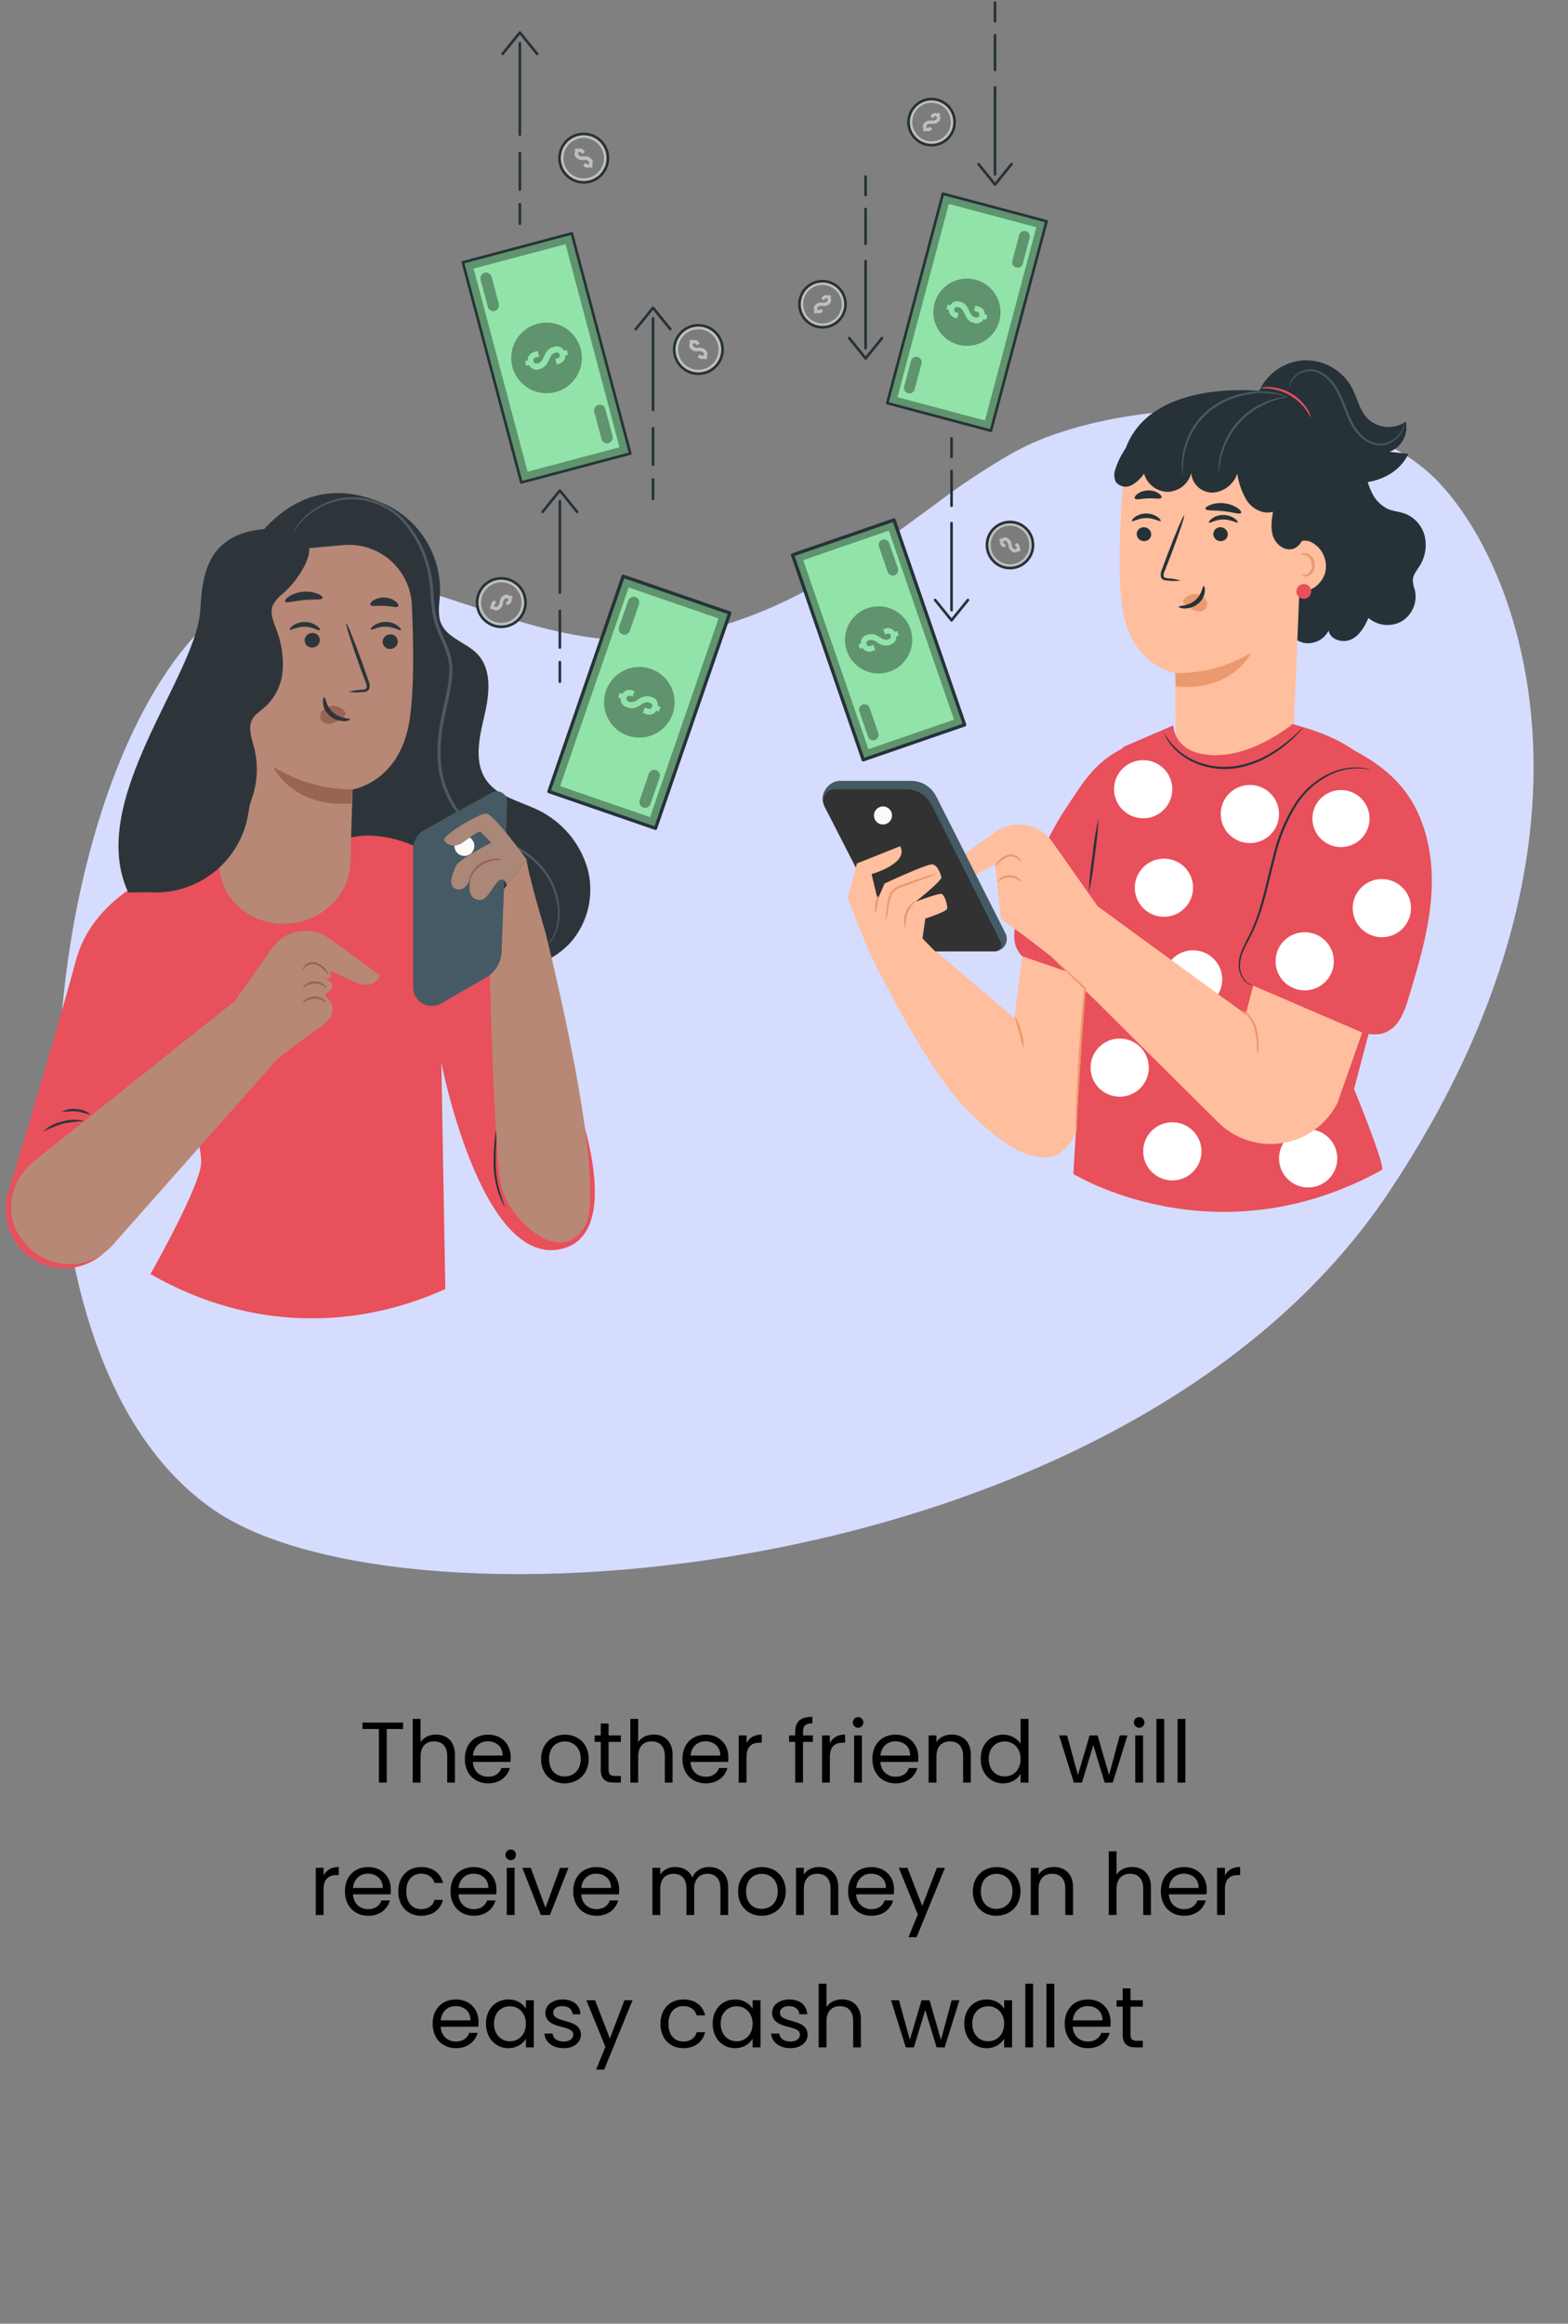 <svg width="237" height="351" viewBox="0 0 237 351" fill="none" xmlns="http://www.w3.org/2000/svg">
<rect x="0" y="0" width="237" height="351" fill="#808080" stroke="none"/>
<g clip-path="url(#clip0)">
<path d="M20.939 108.791C24.081 102.56 27.753 97.359 31.863 93.625C33.028 92.551 34.281 91.576 35.608 90.711C36.797 89.936 38.054 89.271 39.365 88.725C58.093 80.986 77.268 98.596 98.691 96.516C116.649 94.767 129.572 84.792 141.027 76.419C144.781 73.558 148.712 70.935 152.794 68.566C153.877 67.963 154.968 67.411 156.051 66.922C157.216 66.404 158.454 65.913 159.776 65.466C159.776 65.465 159.776 65.464 159.776 65.462C159.777 65.461 159.778 65.46 159.779 65.459C159.779 65.458 159.781 65.457 159.782 65.457C159.783 65.456 159.785 65.456 159.786 65.456L159.797 65.466C176.392 59.776 204.422 59.984 216.845 72.228C229.851 85.053 245.645 126.618 209.875 180.158C170.129 239.666 61.537 247.895 32.519 228.214C2.491 207.868 3.698 142.982 20.939 108.791Z" fill="#D6DCFD"/>
<path d="M38.26 81.912C45.393 72.524 52.91 73.85 58.128 76.119C60.725 77.304 62.91 79.238 64.402 81.671C65.894 84.105 66.625 86.928 66.503 89.78C66.411 91.279 66.09 92.859 66.697 94.231C67.678 96.44 70.533 97.062 72.186 98.824C74.446 101.235 73.946 105.051 73.182 108.265C72.419 111.479 71.615 115.149 73.506 117.859C75.238 120.34 78.539 121.006 81.263 122.326C83.072 123.19 84.679 124.426 85.978 125.954C87.276 127.481 88.237 129.266 88.798 131.191C89.327 133.126 89.368 135.161 88.918 137.116C88.468 139.071 87.54 140.883 86.218 142.392C83.571 145.276 79.596 146.554 75.723 147.124C70.066 147.917 64.304 147.465 58.84 145.801C53.375 144.137 48.34 141.3 44.086 137.489C39.885 133.619 36.581 128.879 34.402 123.6C32.224 118.32 31.224 112.629 31.474 106.924" fill="#2E353A"/>
<path d="M82.148 143.357C82.127 143.334 82.394 143.125 82.796 142.633C83.384 141.922 83.816 141.095 84.065 140.206C84.426 138.791 84.439 137.31 84.103 135.889C83.698 133.998 82.782 132.255 81.452 130.85C80.69 130.031 79.823 129.316 78.872 128.724C77.826 128.1 76.726 127.568 75.587 127.135C74.344 126.667 73.142 126.098 71.993 125.434C70.783 124.678 69.728 123.699 68.884 122.55C67.103 120.055 66.14 117.069 66.127 114.004C66.094 112.402 66.23 110.802 66.532 109.229C66.823 107.635 67.227 106.05 67.536 104.438C67.776 103.317 67.908 102.176 67.93 101.03C67.876 99.916 67.622 98.822 67.18 97.798C66.766 96.762 66.279 95.757 65.889 94.71C65.545 93.661 65.32 92.577 65.217 91.478C65.088 90.402 65.088 89.342 64.966 88.333C64.857 87.333 64.665 86.344 64.393 85.375C63.91 83.546 63.1 81.82 62.003 80.279L61.991 80.261V80.257C61.173 78.985 60.093 77.903 58.822 77.084C57.551 76.265 56.119 75.727 54.623 75.507C52.296 75.182 49.928 75.676 47.927 76.907C46.633 77.681 45.517 78.717 44.649 79.95C44.055 80.806 43.836 81.324 43.807 81.309C44 80.808 44.25 80.33 44.551 79.885C45.393 78.602 46.505 77.519 47.809 76.712C49.847 75.414 52.277 74.874 54.674 75.188C56.225 75.4 57.712 75.944 59.035 76.783C60.356 77.622 61.482 78.735 62.335 80.048L62.32 80.027C63.464 81.605 64.31 83.379 64.816 85.261C65.098 86.251 65.298 87.262 65.414 88.284C65.543 89.332 65.543 90.383 65.673 91.43C65.774 92.492 65.992 93.538 66.325 94.552C66.704 95.566 67.192 96.568 67.616 97.625C68.08 98.699 68.346 99.848 68.402 101.017C68.382 102.197 68.248 103.372 68.001 104.526C67.689 106.158 67.285 107.741 66.996 109.313C66.698 110.855 66.562 112.423 66.591 113.992C66.596 116.965 67.519 119.863 69.235 122.291C70.043 123.401 71.054 124.348 72.214 125.081C73.341 125.739 74.52 126.305 75.739 126.774C76.895 127.222 78.009 127.772 79.068 128.416C80.04 129.032 80.925 129.775 81.7 130.625C83.053 132.083 83.974 133.887 84.363 135.836C84.687 137.298 84.646 138.816 84.243 140.258C83.971 141.162 83.502 141.994 82.87 142.695C82.657 142.945 82.415 143.167 82.148 143.357Z" fill="#4D5A64"/>
<path d="M56.065 132.334C56.529 131.71 57.08 131.154 57.701 130.686C58.25 130.134 58.875 129.664 59.558 129.291C59.094 129.915 58.543 130.471 57.922 130.939C57.373 131.491 56.748 131.961 56.065 132.334Z" fill="#FAFAFA"/>
<path d="M53.745 126.381L32.244 128.999C32.244 128.999 14.944 132.143 11.467 145.097C9.065 154.043 4.093 170.705 1.247 180.16C0.652 182.137 0.766 184.26 1.569 186.161C2.373 188.063 3.815 189.625 5.648 190.577C6.727 191.138 7.91 191.471 9.123 191.555C10.336 191.639 11.553 191.473 12.7 191.067C13.846 190.66 14.896 190.023 15.785 189.193C16.675 188.364 17.384 187.361 17.868 186.246L27.272 164.612C27.272 164.612 30.586 172.169 30.395 175.743C30.205 179.316 22.738 192.451 22.738 192.451C38.619 201.555 54.757 200.407 67.309 194.717L66.71 160.527C66.71 160.527 72.62 191.033 84.588 188.71C94.622 186.763 88.015 167.214 84.588 159.735C80.218 150.199 74.515 136.594 70.923 133.314C61.302 124.518 53.745 126.381 53.745 126.381Z" fill="#E8505B"/>
<g opacity="0.2">
<g opacity="0.2">
<g opacity="0.2">
<path opacity="0.2" d="M33.878 131.105C32.498 133.084 30.849 134.861 28.978 136.385C27.815 137.523 26.459 138.447 24.975 139.114C24.229 139.441 23.414 139.581 22.601 139.521C21.788 139.461 21.003 139.204 20.312 138.772C18.993 137.824 18.475 135.759 19.502 134.499C20.181 133.667 21.298 133.364 22.341 133.107L32.786 130.533" fill="black"/>
</g>
</g>
</g>
<path d="M6.459 170.951C7.281 170.169 8.307 169.634 9.418 169.407C10.502 169.071 11.658 169.047 12.755 169.336C11.662 169.383 10.574 169.516 9.502 169.732C8.457 170.058 7.44 170.466 6.459 170.951Z" fill="#2E353A"/>
<path d="M9.298 167.984C9.982 167.563 10.795 167.404 11.587 167.538C12.39 167.558 13.159 167.868 13.75 168.412C13.033 168.179 12.299 167.999 11.556 167.872C10.801 167.855 10.047 167.892 9.298 167.984Z" fill="#2E353A"/>
<g opacity="0.2">
<g opacity="0.2">
<g opacity="0.2">
<path opacity="0.2" d="M13.568 169.581C12.626 169.126 11.581 168.925 10.537 168.997C9.493 169.069 8.485 169.413 7.615 169.993C7.255 170.24 6.799 170.538 6.423 170.317C6.062 170.105 6.084 169.56 6.283 169.192C6.76 168.316 7.848 167.985 8.84 167.881C10.639 167.697 12.455 167.988 14.105 168.727" fill="black"/>
</g>
</g>
</g>
<g opacity="0.2">
<g opacity="0.2">
<g opacity="0.2">
<path opacity="0.2" d="M48.514 155.13C47.382 157.41 44.125 158.838 42.601 161.324C41.313 163.423 40.834 165.9 40.058 168.237C37.873 174.738 33.38 180.212 27.43 183.623C28.608 181.39 29.566 179.047 30.288 176.627C30.445 175.152 30.228 173.661 29.656 172.293C30.395 170.027 33.626 166.896 35.106 165.026C36.805 162.724 38.73 160.599 40.853 158.681C42.993 156.756 45.663 155.518 48.515 155.128" fill="black"/>
</g>
</g>
</g>
<path d="M75.101 169.939C75.143 170.553 75.129 171.17 75.059 171.781C75.002 172.914 74.873 174.479 74.945 176.196C75.067 179.658 76.408 182.217 76.278 182.257C76.257 182.267 76.167 182.115 76.018 181.831C75.815 181.427 75.635 181.013 75.478 180.59C74.962 179.184 74.668 177.707 74.605 176.211C74.566 174.725 74.637 173.237 74.82 171.761C74.857 171.147 74.951 170.537 75.101 169.939Z" fill="#2E353A"/>
<path d="M49.737 146.577C49.737 146.577 52.004 147.581 53.773 148.39C56.567 149.67 57.498 147.343 57.498 147.343L49.731 141.73C48.705 141.004 47.482 140.608 46.226 140.595C44.969 140.581 43.738 140.951 42.697 141.654C42.062 142.091 41.513 142.641 41.078 143.277L35.52 151.176L5.282 175.285C0.554 179.057 0.395 185.424 5.18 189.128C6.931 190.49 9.134 191.134 11.343 190.93C13.552 190.725 15.6 189.688 17.07 188.027L41.9 159.989L45.106 157.519L48.878 154.783C48.878 154.783 51.697 152.745 49.374 150.678C48.622 150.008 50.07 150.022 50.216 149.052C50.291 148.547 50.143 148.455 49.258 147.838C49.26 147.837 50.646 147.869 49.737 146.577Z" fill="#B78876"/>
<path d="M49.661 147.236C49.62 147.263 49.441 147.046 49.143 146.718C48.783 146.288 48.323 145.954 47.804 145.743C47.549 145.659 47.278 145.634 47.012 145.671C46.745 145.707 46.491 145.804 46.268 145.954C45.928 146.197 45.853 146.481 45.798 146.462C45.764 146.467 45.751 146.122 46.116 145.771C46.359 145.561 46.653 145.419 46.968 145.359C47.283 145.298 47.609 145.321 47.913 145.425C48.492 145.651 48.986 146.05 49.328 146.569C49.589 146.949 49.697 147.212 49.661 147.236Z" fill="#996552"/>
<path d="M45.786 149.193C45.755 149.167 45.864 148.949 46.167 148.706C46.572 148.392 47.07 148.222 47.583 148.223C48.096 148.226 48.593 148.4 48.995 148.718C49.296 148.963 49.404 149.182 49.372 149.207C49.339 149.232 49.166 149.086 48.861 148.914C48.472 148.689 48.031 148.567 47.582 148.559C47.132 148.564 46.691 148.682 46.299 148.904C45.994 149.074 45.825 149.227 45.786 149.193Z" fill="#996552"/>
<path d="M45.786 151.477C45.755 151.452 45.864 151.233 46.167 150.991C46.572 150.676 47.07 150.506 47.583 150.508C48.096 150.51 48.593 150.685 48.995 151.002C49.296 151.247 49.404 151.466 49.372 151.491C49.339 151.516 49.166 151.371 48.861 151.198C48.472 150.973 48.031 150.851 47.582 150.844C47.132 150.848 46.691 150.966 46.299 151.188C45.994 151.358 45.825 151.511 45.786 151.477Z" fill="#996552"/>
<path d="M71.769 140.102L73.901 142.412C73.901 142.412 74.614 175.109 75.856 179.55C77.099 183.992 84.388 191.455 88.298 185.413C92.208 179.371 82.433 140.813 82.433 140.813C82.433 140.813 79.767 131.929 79.589 129.797L71.769 140.102Z" fill="#B78876"/>
<path d="M76.663 121.166L75.821 143.752C75.791 144.545 75.561 145.318 75.152 145.999C74.743 146.679 74.168 147.245 73.48 147.643L66.676 151.578C66.248 151.825 65.762 151.956 65.267 151.956C64.772 151.956 64.286 151.826 63.858 151.579C63.429 151.332 63.073 150.977 62.826 150.548C62.578 150.12 62.448 149.634 62.448 149.139V128.227C62.448 127.644 62.605 127.072 62.901 126.569C63.197 126.067 63.622 125.653 64.132 125.371L74.317 119.725C74.561 119.59 74.838 119.522 75.118 119.528C75.398 119.535 75.671 119.615 75.91 119.762C76.148 119.908 76.344 120.115 76.476 120.362C76.608 120.609 76.673 120.886 76.663 121.166Z" fill="#455A64"/>
<path d="M68.838 127.118C68.751 127.296 68.699 127.489 68.687 127.686C68.674 127.884 68.7 128.081 68.764 128.269C68.828 128.456 68.928 128.629 69.059 128.777C69.19 128.926 69.348 129.047 69.526 129.134C69.704 129.221 69.897 129.273 70.094 129.285C70.291 129.298 70.489 129.272 70.677 129.208C70.864 129.144 71.037 129.044 71.185 128.913C71.334 128.783 71.455 128.624 71.542 128.446C71.629 128.269 71.681 128.076 71.693 127.879C71.706 127.681 71.68 127.483 71.616 127.296C71.552 127.109 71.452 126.936 71.321 126.788C71.19 126.639 71.032 126.518 70.854 126.431C70.677 126.344 70.484 126.292 70.286 126.279C70.089 126.267 69.891 126.293 69.704 126.357C69.516 126.421 69.344 126.521 69.195 126.652C69.047 126.782 68.925 126.941 68.838 127.118Z" fill="#FAFAFA"/>
<path d="M79.588 129.797C79.588 129.797 74.55 122.818 73.432 122.876C72.314 122.935 66.901 126.171 67.136 126.876C67.371 127.582 68.49 127.994 69.49 127.524C70.49 127.054 72.255 125.347 72.667 125.7C73.079 126.053 74.256 127.288 74.256 127.288C74.256 127.288 69.281 129.827 68.902 130.817C68.513 131.831 67.606 133.582 68.784 134.229C69.551 134.65 70.784 134.17 71.255 132.17C71.255 132.17 70.314 135.052 71.768 135.758C73.333 136.518 73.814 134.916 75.079 133.346C76.143 132.024 76.621 133.707 76.621 133.707L79.588 129.797Z" fill="#AA8776"/>
<path d="M75.774 129.856C75.47 129.909 75.162 129.939 74.853 129.946C74.13 130.033 73.437 130.282 72.824 130.675C72.217 131.077 71.71 131.611 71.339 132.238C71.207 132.518 71.056 132.788 70.885 133.046C70.877 132.723 70.961 132.404 71.128 132.127C71.462 131.421 71.985 130.821 72.639 130.393C73.294 129.968 74.054 129.731 74.835 129.709C75.156 129.668 75.481 129.719 75.774 129.856Z" fill="#996552"/>
<path d="M33.34 83.97L33.346 86.879L33.156 130.442C33.134 135.499 37.466 139.546 42.883 139.527C48.353 139.509 52.871 135.357 52.977 130.249C53.089 124.887 53.305 119.242 53.305 119.242C53.305 119.242 60.234 118.218 61.826 109.231C62.617 104.763 62.523 97.409 62.251 91.395C62.194 90.112 61.878 88.854 61.322 87.696C60.766 86.538 59.981 85.505 59.014 84.659C58.048 83.812 56.92 83.17 55.699 82.771C54.478 82.372 53.189 82.224 51.909 82.336L33.34 83.97Z" fill="#B78876"/>
<path d="M60.132 96.882C60.13 97.184 60.01 97.472 59.797 97.686C59.585 97.9 59.298 98.023 58.997 98.028C58.849 98.038 58.702 98.017 58.563 97.969C58.423 97.92 58.295 97.844 58.186 97.745C58.076 97.645 57.988 97.525 57.926 97.392C57.863 97.258 57.829 97.113 57.823 96.966C57.826 96.664 57.946 96.376 58.157 96.162C58.369 95.948 58.656 95.825 58.957 95.819C59.105 95.81 59.252 95.83 59.392 95.879C59.531 95.928 59.66 96.004 59.769 96.103C59.878 96.202 59.967 96.322 60.029 96.456C60.092 96.59 60.127 96.735 60.132 96.882Z" fill="#2E353A"/>
<path d="M60.589 95.193C60.443 95.34 59.578 94.675 58.334 94.659C57.092 94.622 56.167 95.245 56.035 95.09C55.97 95.022 56.121 94.752 56.523 94.47C57.069 94.107 57.713 93.921 58.368 93.938C59.015 93.947 59.642 94.162 60.158 94.551C60.536 94.851 60.66 95.126 60.589 95.193Z" fill="#2E353A"/>
<path d="M48.349 96.671C48.346 96.973 48.226 97.261 48.014 97.475C47.802 97.689 47.514 97.812 47.213 97.817C47.066 97.826 46.918 97.806 46.779 97.757C46.639 97.708 46.511 97.632 46.402 97.533C46.293 97.434 46.205 97.314 46.142 97.18C46.08 97.047 46.045 96.902 46.04 96.754C46.042 96.453 46.162 96.165 46.374 95.95C46.586 95.736 46.873 95.613 47.174 95.607C47.322 95.598 47.469 95.618 47.609 95.667C47.748 95.716 47.876 95.793 47.986 95.892C48.095 95.991 48.184 96.111 48.246 96.245C48.308 96.379 48.343 96.524 48.349 96.671Z" fill="#2E353A"/>
<path d="M48.356 95.207C48.21 95.355 47.344 94.689 46.101 94.673C44.859 94.636 43.934 95.26 43.802 95.105C43.737 95.037 43.886 94.767 44.291 94.485C44.835 94.121 45.48 93.936 46.134 93.953C46.782 93.962 47.409 94.176 47.926 94.566C48.302 94.866 48.428 95.141 48.356 95.207Z" fill="#2E353A"/>
<path d="M52.707 104.511C53.366 104.317 54.047 104.207 54.734 104.182C55.052 104.155 55.355 104.098 55.412 103.882C55.444 103.555 55.377 103.225 55.217 102.937C54.932 102.163 54.633 101.351 54.32 100.502C53.077 97.035 52.183 94.187 52.323 94.139C52.463 94.09 53.584 96.858 54.828 100.326C55.126 101.181 55.412 101.997 55.685 102.775C55.878 103.162 55.928 103.604 55.827 104.024C55.779 104.135 55.706 104.234 55.614 104.312C55.523 104.391 55.414 104.447 55.297 104.478C55.12 104.522 54.938 104.543 54.756 104.542C54.075 104.619 53.386 104.608 52.707 104.511Z" fill="#2E353A"/>
<path d="M53.306 119.245C49.06 119.235 44.901 118.047 41.29 115.813C41.29 115.813 44.109 122.057 53.147 121.374L53.306 119.245Z" fill="#996552"/>
<path d="M52.128 107.501C51.897 107.198 51.592 106.96 51.243 106.808C50.894 106.656 50.512 106.596 50.133 106.632C49.858 106.652 49.59 106.728 49.346 106.854C49.101 106.98 48.884 107.154 48.708 107.365C48.538 107.569 48.434 107.821 48.412 108.086C48.389 108.351 48.449 108.616 48.583 108.846C48.779 109.073 49.038 109.236 49.327 109.315C49.617 109.393 49.923 109.384 50.206 109.288C50.798 109.09 51.344 108.777 51.814 108.367C51.956 108.27 52.079 108.147 52.175 108.005C52.222 107.937 52.248 107.857 52.249 107.775C52.251 107.692 52.227 107.611 52.182 107.542" fill="#996552"/>
<path d="M49.032 105.307C49.235 105.298 49.214 106.649 50.352 107.627C51.49 108.605 52.931 108.483 52.938 108.672C52.955 108.757 52.614 108.931 52.005 108.931C51.214 108.928 50.449 108.646 49.845 108.135C49.266 107.644 48.9 106.948 48.825 106.193C48.781 105.629 48.938 105.299 49.032 105.307Z" fill="#2E353A"/>
<path d="M22.48 134.766C26.056 135.036 29.602 133.939 32.401 131.697C35.201 129.456 37.045 126.236 37.562 122.687C37.636 122.072 37.774 121.467 37.974 120.881C38.97 118.221 39.089 115.312 38.314 112.579C37.98 111.317 37.5 109.936 38.074 108.765C38.489 107.914 39.361 107.405 40.075 106.782C41.652 105.314 42.605 103.295 42.735 101.145C42.853 99.01 42.501 96.875 41.702 94.892C41.294 93.791 40.795 92.589 41.211 91.492C41.589 90.751 42.138 90.11 42.812 89.621C44.117 88.444 45.203 87.044 46.017 85.486C46.843 83.904 47.377 81.849 45.224 80.595C44.769 80.339 44.269 80.169 43.752 80.095C39.941 79.505 35.398 80.072 32.847 83.074C30.767 85.517 30.472 88.966 30.27 92.166C29.637 102.254 12.931 120.996 19.39 134.812L22.48 134.766Z" fill="#2E353A"/>
<path d="M48.763 90.339C48.634 90.675 47.395 90.492 45.933 90.642C44.467 90.763 43.282 91.169 43.094 90.863C43.01 90.716 43.223 90.402 43.703 90.082C44.342 89.685 45.066 89.446 45.817 89.385C46.564 89.308 47.319 89.41 48.018 89.684C48.554 89.909 48.819 90.18 48.763 90.339Z" fill="#2E353A"/>
<path d="M60.195 91.585C59.971 91.863 59.119 91.555 58.089 91.52C57.06 91.452 56.182 91.676 55.987 91.377C55.901 91.232 56.044 90.952 56.43 90.691C56.945 90.372 57.546 90.221 58.151 90.258C58.756 90.279 59.34 90.488 59.821 90.856C60.179 91.156 60.294 91.448 60.195 91.585Z" fill="#2E353A"/>
<path d="M94.192 87.042L82.97 119.565L99.08 125.12L110.302 92.597L94.192 87.042Z" fill="#92E3A9"/>
<path opacity="0.5" d="M82.97 119.565L99.079 125.12L110.301 92.597L94.192 87.041L82.97 119.565ZM108.607 93.421L98.254 123.428L84.663 118.741L95.016 88.736L108.607 93.421Z" fill="black" fill-opacity="0.7"/>
<path opacity="0.5" d="M96.584 91.276L95.198 95.29C95.161 95.397 95.104 95.496 95.029 95.581C94.954 95.665 94.863 95.734 94.761 95.784C94.66 95.834 94.549 95.863 94.436 95.87C94.323 95.876 94.21 95.861 94.103 95.824C93.996 95.787 93.898 95.73 93.813 95.655C93.728 95.58 93.659 95.489 93.609 95.387C93.56 95.285 93.531 95.175 93.524 95.062C93.517 94.949 93.533 94.836 93.57 94.729L94.956 90.715C95.031 90.499 95.188 90.322 95.393 90.222C95.599 90.122 95.835 90.108 96.051 90.182C96.158 90.219 96.257 90.276 96.341 90.351C96.426 90.426 96.495 90.517 96.544 90.619C96.594 90.72 96.623 90.831 96.63 90.944C96.636 91.056 96.621 91.169 96.584 91.276Z" fill="black" fill-opacity="0.7"/>
<path opacity="0.5" d="M99.701 117.43L98.315 121.444C98.24 121.66 98.083 121.837 97.878 121.937C97.672 122.037 97.436 122.052 97.22 121.977C97.004 121.903 96.826 121.745 96.727 121.54C96.627 121.335 96.612 121.098 96.687 120.882L98.073 116.868C98.147 116.652 98.305 116.475 98.51 116.375C98.715 116.275 98.952 116.261 99.168 116.335C99.275 116.372 99.373 116.43 99.458 116.505C99.543 116.58 99.612 116.67 99.662 116.772C99.711 116.874 99.74 116.984 99.747 117.097C99.754 117.21 99.738 117.323 99.701 117.43Z" fill="black" fill-opacity="0.7"/>
<path opacity="0.5" d="M91.59 104.34C91.128 105.678 91.217 107.144 91.836 108.417C92.455 109.689 93.555 110.663 94.893 111.126C96.231 111.587 97.698 111.499 98.971 110.88C100.243 110.261 101.218 109.161 101.68 107.824C102.142 106.486 102.054 105.019 101.435 103.747C100.815 102.474 99.716 101.5 98.378 101.038C97.039 100.576 95.573 100.664 94.3 101.284C93.027 101.903 92.052 103.003 91.59 104.34ZM99.441 106.654L99.839 106.792L99.596 107.494L99.198 107.357C99.032 107.631 98.768 107.832 98.459 107.919C98.15 108.005 97.82 107.971 97.535 107.822L97.16 107.693L97.441 106.881L97.87 107.029C98.258 107.164 98.46 107.04 98.554 106.77C98.648 106.499 98.567 106.276 98.177 106.142C97.788 106.007 97.452 106.066 96.799 106.488C96.536 106.714 96.219 106.868 95.879 106.936C95.538 107.004 95.186 106.983 94.856 106.876C94.123 106.623 93.755 106.157 93.833 105.51L93.427 105.37L93.67 104.669L94.076 104.808C94.242 104.535 94.504 104.336 94.811 104.251C95.118 104.165 95.446 104.2 95.729 104.347L95.901 104.406L95.621 105.218L95.394 105.141C95.005 105.005 94.801 105.111 94.707 105.383C94.612 105.656 94.707 105.864 95.096 105.999C95.484 106.133 95.813 106.072 96.473 105.652C96.737 105.428 97.054 105.274 97.394 105.206C97.734 105.138 98.086 105.158 98.416 105.264C98.731 105.323 99.011 105.5 99.201 105.758C99.391 106.016 99.476 106.336 99.44 106.654H99.441Z" fill="black" fill-opacity="0.7"/>
<path d="M94.192 87.042L82.97 119.565L99.08 125.12L110.302 92.597L94.192 87.042Z" stroke="#263238" stroke-width="0.5" stroke-linecap="round" stroke-linejoin="round"/>
<path d="M95.265 68.501L86.426 35.252L69.956 39.628L78.795 72.877L95.265 68.501Z" fill="#92E3A9"/>
<path opacity="0.5" d="M86.426 35.252L69.956 39.627L78.795 72.877L95.264 68.501L86.426 35.252ZM79.741 71.25L71.586 40.574L85.481 36.884L93.636 67.56L79.741 71.25Z" fill="black" fill-opacity="0.7"/>
<path opacity="0.5" d="M90.916 66.322L89.824 62.215C89.765 61.994 89.797 61.759 89.911 61.562C90.026 61.364 90.214 61.22 90.435 61.161C90.656 61.103 90.891 61.134 91.088 61.249C91.286 61.364 91.43 61.552 91.489 61.773L92.581 65.879C92.61 65.988 92.617 66.102 92.602 66.214C92.587 66.326 92.55 66.434 92.493 66.532C92.436 66.63 92.361 66.715 92.271 66.784C92.181 66.853 92.079 66.903 91.969 66.932C91.749 66.991 91.513 66.959 91.316 66.845C91.118 66.73 90.974 66.542 90.916 66.322Z" fill="black" fill-opacity="0.7"/>
<path opacity="0.5" d="M73.732 46.356L72.64 42.249C72.611 42.14 72.604 42.026 72.619 41.914C72.634 41.802 72.671 41.694 72.727 41.596C72.784 41.498 72.859 41.412 72.949 41.344C73.039 41.275 73.142 41.225 73.251 41.196C73.36 41.167 73.474 41.159 73.587 41.174C73.699 41.189 73.807 41.226 73.905 41.283C74.003 41.339 74.088 41.415 74.157 41.505C74.226 41.595 74.276 41.697 74.305 41.806L75.397 45.913C75.426 46.022 75.433 46.136 75.418 46.248C75.403 46.361 75.367 46.468 75.31 46.566C75.253 46.664 75.178 46.75 75.088 46.819C74.998 46.887 74.895 46.938 74.786 46.967C74.677 46.996 74.563 47.003 74.451 46.988C74.338 46.973 74.23 46.936 74.133 46.88C74.035 46.823 73.949 46.748 73.88 46.658C73.812 46.568 73.761 46.465 73.732 46.356Z" fill="black" fill-opacity="0.7"/>
<path opacity="0.5" d="M87.77 52.694C87.59 52.017 87.278 51.381 86.852 50.824C86.427 50.267 85.895 49.8 85.289 49.448C84.683 49.096 84.013 48.867 83.318 48.774C82.623 48.681 81.916 48.726 81.239 48.906C79.87 49.27 78.702 50.162 77.992 51.386C77.281 52.611 77.086 54.067 77.449 55.435C77.629 56.113 77.941 56.748 78.367 57.305C78.793 57.862 79.324 58.329 79.93 58.681C80.537 59.032 81.206 59.261 81.901 59.354C82.596 59.447 83.302 59.402 83.98 59.222C84.658 59.042 85.293 58.731 85.85 58.306C86.408 57.88 86.876 57.349 87.228 56.743C87.579 56.137 87.808 55.467 87.902 54.772C87.995 54.078 87.95 53.371 87.77 52.694ZM79.963 55.154L79.555 55.262L79.361 54.544L79.769 54.436C79.728 53.772 80.131 53.323 80.889 53.122L81.272 53.02L81.493 53.85L81.054 53.968C80.654 54.073 80.558 54.287 80.632 54.566C80.706 54.846 80.897 54.983 81.296 54.877C81.695 54.772 81.939 54.535 82.246 53.821C82.621 52.952 83.003 52.587 83.641 52.417C83.932 52.291 84.258 52.28 84.557 52.384C84.855 52.488 85.104 52.701 85.253 52.98L85.668 52.869L85.862 53.587L85.447 53.697C85.485 54.354 85.091 54.798 84.332 55.002L84.157 55.049L83.936 54.219L84.168 54.158C84.567 54.052 84.676 53.852 84.602 53.575C84.529 53.299 84.334 53.176 83.935 53.282C83.535 53.389 83.299 53.622 82.985 54.338C82.601 55.209 82.228 55.573 81.589 55.743C81.294 55.868 80.961 55.877 80.66 55.768C80.358 55.658 80.109 55.438 79.963 55.152V55.154Z" fill="black" fill-opacity="0.7"/>
<path d="M95.265 68.501L86.426 35.252L69.956 39.628L78.795 72.877L95.265 68.501Z" stroke="#263238" stroke-width="0.4" stroke-linecap="round" stroke-linejoin="round"/>
<path d="M109.216 52.795C109.216 53.765 108.831 54.696 108.145 55.382C107.458 56.068 106.528 56.453 105.557 56.454C104.587 56.454 103.656 56.068 102.969 55.382C102.283 54.696 101.897 53.765 101.897 52.795C101.897 52.315 101.992 51.839 102.176 51.395C102.36 50.951 102.63 50.548 102.969 50.208C103.309 49.868 103.713 49.599 104.157 49.415C104.601 49.231 105.077 49.136 105.557 49.136C106.528 49.136 107.458 49.522 108.145 50.208C108.831 50.894 109.216 51.825 109.216 52.795Z" fill="#BFBFBF" stroke="#263238" stroke-width="0.4" stroke-linecap="round" stroke-linejoin="round"/>
<path opacity="0.5" d="M107.601 55.073C108.206 54.531 108.57 53.772 108.614 52.961C108.658 52.151 108.378 51.356 107.836 50.752C107.294 50.147 106.534 49.783 105.724 49.739C104.913 49.695 104.118 49.974 103.514 50.516C102.909 51.058 102.545 51.818 102.501 52.628C102.456 53.438 102.736 54.233 103.278 54.838C103.82 55.442 104.58 55.806 105.391 55.851C106.202 55.895 106.997 55.615 107.601 55.073ZM104.312 51.725L104.151 51.546L104.468 51.261L104.629 51.441C104.789 51.349 104.978 51.322 105.157 51.365C105.336 51.408 105.492 51.517 105.593 51.671L105.745 51.841L105.378 52.169L105.204 51.975C105.045 51.798 104.911 51.805 104.788 51.916C104.665 52.026 104.644 52.159 104.802 52.335C104.959 52.511 105.144 52.575 105.589 52.546C105.783 52.507 105.985 52.519 106.174 52.579C106.363 52.64 106.534 52.748 106.669 52.893C106.809 53.009 106.9 53.174 106.924 53.354C106.948 53.534 106.903 53.716 106.799 53.864L106.963 54.048L106.645 54.333L106.482 54.149C106.323 54.24 106.135 54.266 105.958 54.224C105.78 54.181 105.625 54.072 105.524 53.919L105.454 53.842L105.821 53.514L105.913 53.615C106.072 53.792 106.202 53.796 106.325 53.685C106.448 53.575 106.459 53.444 106.301 53.268C106.143 53.091 105.962 53.031 105.514 53.057C105.319 53.096 105.118 53.085 104.928 53.024C104.739 52.963 104.569 52.855 104.433 52.71C104.291 52.592 104.2 52.424 104.178 52.24C104.155 52.057 104.203 51.872 104.312 51.723V51.725Z" fill="black" fill-opacity="0.7"/>
<path d="M91.884 23.887C91.884 24.857 91.499 25.788 90.812 26.474C90.126 27.16 89.196 27.545 88.225 27.546C87.254 27.546 86.324 27.16 85.637 26.474C84.951 25.788 84.565 24.857 84.565 23.887C84.566 22.917 84.951 21.986 85.638 21.3C86.324 20.614 87.255 20.229 88.225 20.229C88.706 20.229 89.181 20.323 89.625 20.507C90.069 20.691 90.473 20.96 90.812 21.3C91.152 21.64 91.422 22.043 91.606 22.487C91.79 22.931 91.884 23.407 91.884 23.887Z" fill="#BFBFBF" stroke="#263238" stroke-width="0.4" stroke-linecap="round" stroke-linejoin="round"/>
<path opacity="0.5" d="M90.269 26.165C90.568 25.897 90.812 25.572 90.986 25.21C91.159 24.848 91.26 24.454 91.282 24.053C91.304 23.652 91.247 23.25 91.113 22.871C90.98 22.491 90.773 22.142 90.504 21.843C89.962 21.239 89.202 20.875 88.392 20.831C87.581 20.787 86.786 21.066 86.181 21.608C85.577 22.15 85.213 22.91 85.169 23.72C85.124 24.53 85.404 25.325 85.946 25.93C86.488 26.534 87.248 26.898 88.058 26.943C88.869 26.987 89.664 26.707 90.269 26.165ZM86.979 22.817L86.818 22.638L87.135 22.353L87.297 22.533C87.456 22.442 87.645 22.415 87.824 22.457C88.003 22.5 88.159 22.609 88.26 22.763L88.412 22.933L88.045 23.262L87.871 23.067C87.713 22.89 87.578 22.897 87.455 23.008C87.332 23.119 87.311 23.251 87.469 23.428C87.627 23.605 87.812 23.668 88.256 23.638C88.451 23.599 88.652 23.611 88.841 23.671C89.031 23.732 89.201 23.84 89.337 23.985C89.476 24.101 89.567 24.266 89.591 24.446C89.615 24.626 89.571 24.808 89.466 24.957L89.63 25.14L89.313 25.425L89.148 25.241C88.99 25.332 88.802 25.358 88.624 25.316C88.447 25.273 88.292 25.164 88.192 25.012L88.122 24.934L88.489 24.605L88.58 24.707C88.739 24.883 88.869 24.887 88.992 24.777C89.115 24.666 89.126 24.536 88.968 24.359C88.809 24.182 88.629 24.123 88.181 24.149C87.987 24.188 87.785 24.176 87.596 24.115C87.407 24.055 87.236 23.947 87.1 23.802C86.96 23.683 86.869 23.516 86.847 23.333C86.824 23.151 86.872 22.966 86.98 22.817H86.979Z" fill="black" fill-opacity="0.7"/>
<path d="M74.897 94.573C74.43 94.458 73.991 94.253 73.603 93.969C73.216 93.684 72.889 93.326 72.64 92.915C72.391 92.505 72.225 92.049 72.153 91.574C72.08 91.099 72.101 90.614 72.216 90.148C72.331 89.681 72.536 89.242 72.821 88.854C73.105 88.467 73.463 88.14 73.874 87.891C74.285 87.642 74.742 87.477 75.217 87.404C75.692 87.332 76.176 87.353 76.643 87.468C77.11 87.582 77.549 87.788 77.937 88.072C78.324 88.357 78.651 88.715 78.9 89.126C79.149 89.536 79.315 89.992 79.387 90.467C79.46 90.942 79.438 91.427 79.324 91.893C79.209 92.36 79.004 92.799 78.719 93.186C78.435 93.573 78.077 93.901 77.666 94.15C77.254 94.398 76.799 94.564 76.323 94.637C75.849 94.709 75.364 94.688 74.897 94.573Z" fill="#BFBFBF" stroke="#263238" stroke-width="0.4" stroke-linecap="round" stroke-linejoin="round"/>
<path opacity="0.5" d="M73.068 92.461C73.257 92.816 73.515 93.13 73.825 93.386C74.136 93.641 74.494 93.833 74.879 93.95C75.264 94.067 75.668 94.107 76.069 94.068C76.469 94.028 76.858 93.911 77.213 93.721C77.568 93.532 77.882 93.275 78.138 92.964C78.394 92.653 78.585 92.295 78.703 91.91C78.82 91.526 78.86 91.121 78.821 90.721C78.781 90.321 78.663 89.932 78.474 89.577C78.285 89.222 78.027 88.908 77.716 88.653C77.406 88.397 77.048 88.205 76.663 88.088C76.278 87.971 75.874 87.931 75.473 87.971C75.073 88.01 74.684 88.128 74.329 88.317C73.974 88.507 73.66 88.764 73.404 89.075C73.148 89.385 72.957 89.743 72.84 90.128C72.722 90.513 72.682 90.917 72.722 91.317C72.761 91.718 72.879 92.106 73.068 92.461ZM77.105 90.066L77.319 89.952L77.519 90.328L77.306 90.442C77.357 90.619 77.338 90.808 77.254 90.972C77.17 91.135 77.026 91.261 76.853 91.322L76.652 91.429L76.42 90.995L76.65 90.872C76.859 90.76 76.885 90.629 76.808 90.483C76.73 90.338 76.605 90.286 76.396 90.397C76.187 90.508 76.082 90.672 76.004 91.109C75.995 91.308 75.936 91.501 75.832 91.67C75.728 91.839 75.582 91.979 75.409 92.076C75.263 92.183 75.083 92.232 74.903 92.213C74.723 92.194 74.557 92.108 74.437 91.972L74.22 92.088L74.019 91.712L74.237 91.596C74.187 91.42 74.207 91.232 74.291 91.069C74.375 90.907 74.518 90.783 74.69 90.722L74.782 90.674L75.014 91.108L74.893 91.173C74.685 91.284 74.65 91.41 74.727 91.557C74.805 91.703 74.929 91.744 75.139 91.632C75.348 91.52 75.449 91.359 75.531 90.92C75.54 90.722 75.599 90.529 75.703 90.359C75.807 90.19 75.953 90.051 76.126 89.954C76.274 89.846 76.457 89.798 76.638 89.819C76.819 89.84 76.986 89.929 77.105 90.067V90.066Z" fill="black" fill-opacity="0.7"/>
<path d="M84.621 89.522V75.706" stroke="#263238" stroke-width="0.4" stroke-linecap="round" stroke-linejoin="round"/>
<path d="M84.621 97.81V92.284" stroke="#263238" stroke-width="0.4" stroke-linecap="round" stroke-linejoin="round"/>
<path d="M84.621 102.974V100.018" stroke="#263238" stroke-width="0.4" stroke-linecap="round" stroke-linejoin="round"/>
<path d="M82.011 77.319L84.621 74.09L87.231 77.319" stroke="#263238" stroke-width="0.4" stroke-linecap="round" stroke-linejoin="round"/>
<path d="M78.577 20.344V6.529" stroke="#263238" stroke-width="0.4" stroke-linecap="round" stroke-linejoin="round"/>
<path d="M78.577 28.633V23.107" stroke="#263238" stroke-width="0.4" stroke-linecap="round" stroke-linejoin="round"/>
<path d="M78.577 33.797V30.841" stroke="#263238" stroke-width="0.4" stroke-linecap="round" stroke-linejoin="round"/>
<path d="M75.967 8.144L78.577 4.914L81.187 8.144" stroke="#263238" stroke-width="0.4" stroke-linecap="round" stroke-linejoin="round"/>
<path d="M98.704 61.921V48.105" stroke="#263238" stroke-width="0.4" stroke-linecap="round" stroke-linejoin="round"/>
<path d="M98.704 70.209V64.683" stroke="#263238" stroke-width="0.4" stroke-linecap="round" stroke-linejoin="round"/>
<path d="M98.704 75.373V72.417" stroke="#263238" stroke-width="0.4" stroke-linecap="round" stroke-linejoin="round"/>
<path d="M96.094 49.72L98.704 46.491L101.314 49.72" stroke="#263238" stroke-width="0.4" stroke-linecap="round" stroke-linejoin="round"/>
<path d="M190.34 59.007C190.954 57.69 191.916 56.566 193.123 55.758C194.33 54.949 195.735 54.485 197.187 54.417C198.64 54.388 200.073 54.756 201.331 55.483C202.59 56.21 203.625 57.267 204.326 58.54C205.134 60.059 205.453 61.87 206.62 63.137C207.375 63.906 208.378 64.382 209.451 64.483C210.524 64.583 211.598 64.3 212.482 63.684C212.689 64.617 212.552 65.592 212.097 66.432C211.643 67.272 210.9 67.919 210.006 68.255L212.87 68.549C211.325 71.92 207.094 73.464 203.435 72.806C199.777 72.147 196.669 69.729 194.18 66.979" fill="#263238"/>
<path d="M190.361 59.054L199.195 61.946C202.338 63.989 204.727 67.003 205.999 70.529C206.412 71.721 206.694 72.961 207.216 74.11C207.688 75.294 208.571 76.269 209.704 76.854C210.553 77.233 211.518 77.276 212.387 77.598C213.12 77.888 213.771 78.35 214.287 78.945C214.803 79.54 215.169 80.25 215.352 81.015C215.524 81.782 215.541 82.576 215.404 83.35C215.266 84.124 214.976 84.862 214.551 85.524C214.132 86.189 213.575 86.834 213.538 87.618C213.573 88.149 213.682 88.672 213.862 89.172C214.056 90.057 213.971 90.981 213.618 91.816C213.265 92.651 212.662 93.356 211.891 93.834C211.101 94.282 210.192 94.475 209.288 94.387C208.383 94.299 207.529 93.933 206.84 93.341C206.275 94.636 205.523 95.973 204.244 96.583C202.964 97.194 201.075 96.648 200.811 95.256C200.476 95.918 199.938 96.456 199.276 96.79C198.613 97.125 197.861 97.24 197.13 97.118C196.404 96.964 195.746 96.583 195.253 96.029C194.76 95.475 194.457 94.778 194.388 94.04L170.177 67.638C173.79 57.978 187.922 58.831 190.361 59.054Z" fill="#263238"/>
<path d="M194.461 68.237C195.212 68.316 195.906 68.673 196.406 69.238C196.906 69.803 197.176 70.536 197.162 71.29L195.451 111.942C195.387 116.742 186.651 122.419 181.496 122.311C176.291 122.202 177.821 116.693 177.746 112.126C177.62 104.495 177.623 101.631 177.62 101.675C177.62 101.675 171.043 100.586 169.68 92.028C169.003 87.772 169.217 80.795 169.577 75.091C169.901 69.957 173.313 63.659 178.443 64.199L194.461 68.237Z" fill="#FFBE9D"/>
<path d="M171.808 80.631C171.806 80.917 171.916 81.193 172.114 81.4C172.312 81.607 172.583 81.728 172.869 81.738C173.009 81.749 173.15 81.733 173.283 81.689C173.416 81.645 173.539 81.575 173.645 81.483C173.751 81.39 173.837 81.278 173.898 81.152C173.96 81.026 173.996 80.889 174.004 80.749C174.005 80.463 173.896 80.189 173.699 79.982C173.501 79.776 173.231 79.654 172.946 79.643C172.806 79.631 172.665 79.648 172.532 79.692C172.398 79.735 172.275 79.805 172.169 79.897C172.063 79.989 171.976 80.102 171.914 80.228C171.852 80.354 171.816 80.491 171.808 80.631Z" fill="#263238"/>
<path d="M171.095 78.721C171.232 78.865 172.067 78.249 173.25 78.252C174.433 78.239 175.302 78.846 175.431 78.702C175.496 78.637 175.355 78.378 174.978 78.104C174.465 77.75 173.856 77.563 173.233 77.568C172.617 77.565 172.016 77.759 171.517 78.12C171.152 78.399 171.029 78.658 171.095 78.721Z" fill="#263238"/>
<path d="M183.386 80.631C183.384 80.917 183.494 81.193 183.692 81.4C183.89 81.606 184.161 81.728 184.447 81.738C184.587 81.749 184.728 81.732 184.861 81.688C184.994 81.644 185.117 81.574 185.223 81.482C185.329 81.39 185.415 81.278 185.476 81.152C185.538 81.026 185.574 80.889 185.582 80.749C185.584 80.462 185.475 80.186 185.276 79.979C185.078 79.772 184.807 79.651 184.521 79.64C184.381 79.629 184.24 79.646 184.107 79.69C183.974 79.734 183.851 79.804 183.745 79.897C183.639 79.989 183.553 80.101 183.491 80.228C183.429 80.354 183.394 80.491 183.386 80.631Z" fill="#263238"/>
<path d="M182.737 78.942C182.874 79.085 183.708 78.47 184.892 78.473C186.075 78.459 186.945 79.067 187.073 78.922C187.138 78.857 186.998 78.598 186.619 78.325C186.107 77.97 185.497 77.783 184.874 77.788C184.258 77.786 183.658 77.979 183.159 78.34C182.795 78.619 182.67 78.878 182.737 78.942Z" fill="#263238"/>
<path d="M178.439 87.7C177.814 87.505 177.168 87.388 176.515 87.353C176.213 87.322 175.927 87.263 175.875 87.057C175.85 86.745 175.921 86.433 176.077 86.163L176.972 83.867C178.214 80.597 179.113 77.91 178.979 77.861C178.846 77.811 177.733 80.422 176.491 83.692C176.192 84.497 175.907 85.267 175.634 86.002C175.443 86.365 175.388 86.784 175.477 87.185C175.521 87.292 175.588 87.387 175.675 87.463C175.761 87.54 175.863 87.595 175.974 87.626C176.142 87.671 176.315 87.695 176.488 87.697C177.136 87.781 177.791 87.781 178.439 87.7Z" fill="#263238"/>
<path d="M177.62 101.675C181.66 101.736 185.638 100.678 189.113 98.618C189.113 98.618 186.325 104.496 177.736 103.695L177.62 101.675Z" fill="#EB996E"/>
<path d="M178.94 90.546C179.166 90.263 179.46 90.042 179.794 89.904C180.129 89.766 180.493 89.714 180.853 89.755C181.114 89.779 181.368 89.855 181.599 89.978C181.83 90.102 182.034 90.271 182.198 90.475C182.356 90.672 182.45 90.913 182.467 91.164C182.484 91.416 182.422 91.667 182.292 91.883C182.101 92.096 181.851 92.246 181.575 92.316C181.298 92.386 181.006 92.371 180.738 92.275C180.178 92.077 179.664 91.771 179.224 91.374C179.09 91.279 178.976 91.161 178.885 91.025C178.842 90.96 178.818 90.883 178.818 90.805C178.818 90.726 178.842 90.65 178.885 90.585" fill="#EB996E"/>
<path d="M181.924 88.517C181.73 88.506 181.73 89.787 180.629 90.698C179.528 91.608 178.16 91.466 178.15 91.645C178.132 91.726 178.455 91.895 179.033 91.91C179.786 91.921 180.519 91.666 181.103 91.191C181.662 90.735 182.022 90.079 182.106 89.363C182.156 88.827 182.012 88.509 181.924 88.517Z" fill="#263238"/>
<path d="M182.206 76.874C182.322 77.197 183.505 77.043 184.894 77.21C186.287 77.349 187.408 77.755 187.592 77.469C187.674 77.331 187.48 77.028 187.026 76.718C186.424 76.33 185.739 76.091 185.026 76.02C184.315 75.934 183.594 76.019 182.922 76.266C182.411 76.47 182.153 76.722 182.206 76.874Z" fill="#263238"/>
<path d="M171.53 75.305C171.738 75.573 172.554 75.295 173.538 75.282C174.519 75.234 175.351 75.462 175.541 75.181C175.625 75.045 175.495 74.776 175.131 74.522C174.647 74.21 174.077 74.057 173.501 74.083C172.925 74.092 172.366 74.281 171.902 74.622C171.552 74.897 171.439 75.175 171.53 75.305Z" fill="#263238"/>
<path d="M196.211 81.925C196.559 81.736 196.953 81.646 197.349 81.665C197.745 81.685 198.127 81.814 198.455 82.037C199.234 82.512 199.831 83.233 200.153 84.086C200.475 84.939 200.502 85.875 200.231 86.745C199.914 87.602 199.321 88.328 198.545 88.809C197.769 89.291 196.855 89.5 195.947 89.404" fill="#FFBE9D"/>
<path d="M182.719 61.35C179.591 61.453 177.219 62.402 174.474 63.899C173.082 64.618 171.846 65.604 170.836 66.8C169.826 67.997 169.062 69.381 168.587 70.874C168.467 71.183 168.411 71.513 168.422 71.844C168.434 72.176 168.514 72.501 168.657 72.801C168.929 73.145 169.313 73.383 169.743 73.476C170.172 73.568 170.62 73.508 171.01 73.307C171.78 72.881 172.436 72.278 172.924 71.546C173.147 72.33 173.618 73.021 174.266 73.516C174.913 74.011 175.704 74.283 176.519 74.292C177.333 74.265 178.117 73.975 178.754 73.466C179.39 72.957 179.845 72.256 180.05 71.468C180.119 72.288 180.501 73.052 181.116 73.599C181.732 74.147 182.535 74.437 183.358 74.409C184.181 74.338 184.965 74.028 185.614 73.517C186.263 73.007 186.748 72.318 187.011 71.535C187.216 73.017 187.73 74.441 188.521 75.712C189.397 76.922 190.981 77.753 192.406 77.291C192.205 78.566 192.009 79.909 192.463 81.118C192.916 82.326 194.264 83.306 195.488 82.887C196.677 82.479 197.138 81.074 197.417 79.853C198.027 77.511 198.336 75.1 198.337 72.68C198.331 70.244 197.559 67.871 196.129 65.898C194.509 63.96 192.3 62.602 189.839 62.031C187.391 61.47 184.879 61.242 182.37 61.353" fill="#263238"/>
<path d="M196.81 86.852C196.835 86.791 197.144 86.925 197.558 86.735C197.81 86.59 198.014 86.374 198.145 86.114C198.276 85.854 198.327 85.562 198.294 85.273C198.291 84.98 198.203 84.695 198.04 84.451C197.878 84.208 197.648 84.016 197.379 83.901C196.949 83.726 196.633 83.811 196.615 83.745C196.585 83.703 196.907 83.476 197.473 83.602C197.802 83.682 198.096 83.865 198.312 84.124C198.572 84.443 198.722 84.839 198.738 85.25C198.781 85.624 198.699 86.001 198.505 86.323C198.311 86.645 198.015 86.894 197.664 87.03C197.081 87.183 196.764 86.886 196.81 86.852Z" fill="#EB996E"/>
<path d="M197.066 90.447C197.684 90.447 198.185 89.947 198.185 89.331C198.185 88.714 197.684 88.214 197.066 88.214C196.448 88.214 195.947 88.714 195.947 89.331C195.947 89.947 196.448 90.447 197.066 90.447Z" fill="#E8505B"/>
<path d="M190.475 58.62C190.922 58.468 191.398 58.414 191.868 58.461C193.013 58.513 194.129 58.839 195.121 59.413C196.115 59.983 196.958 60.784 197.576 61.749C197.853 62.132 198.043 62.571 198.136 63.034C198.081 63.058 197.872 62.566 197.378 61.883C196.729 60.997 195.903 60.255 194.952 59.705C193.999 59.16 192.944 58.817 191.852 58.699C191.013 58.614 190.482 58.679 190.475 58.62Z" fill="#E8505B"/>
<path d="M194.963 58.625C194.938 58.537 194.928 58.446 194.933 58.355C194.937 58.093 194.993 57.834 195.097 57.593C195.307 57.154 195.617 56.771 196.002 56.473C196.386 56.175 196.835 55.972 197.313 55.878C198.538 55.545 200.087 56.172 201.164 57.356C201.73 57.976 202.2 58.678 202.56 59.437C202.941 60.213 203.252 61.055 203.581 61.897C203.882 62.718 204.25 63.513 204.682 64.274C205.089 64.969 205.617 65.585 206.241 66.095C206.797 66.556 207.467 66.861 208.18 66.978C208.802 67.068 209.436 66.979 210.01 66.723C210.854 66.344 211.537 65.679 211.939 64.845C212.063 64.528 212.169 64.204 212.255 63.874C212.268 63.964 212.267 64.055 212.25 64.144C212.218 64.402 212.154 64.655 212.059 64.896C211.684 65.795 210.989 66.522 210.108 66.937C209.496 67.229 208.813 67.338 208.141 67.252C207.374 67.141 206.651 66.824 206.049 66.336C205.389 65.81 204.83 65.168 204.399 64.442C203.954 63.667 203.576 62.856 203.269 62.017C202.626 60.323 202.004 58.698 200.937 57.566C199.916 56.427 198.499 55.832 197.364 56.111C196.913 56.189 196.487 56.368 196.115 56.634C195.744 56.9 195.437 57.246 195.218 57.647C195.082 57.957 194.996 58.287 194.963 58.625Z" fill="#455A64"/>
<path d="M178.793 71.84C178.781 71.84 178.762 71.761 178.737 71.605C178.697 71.378 178.671 71.148 178.659 70.918C178.602 70.069 178.655 69.216 178.817 68.38C179.054 67.134 179.497 65.937 180.129 64.838C180.906 63.486 181.967 62.317 183.237 61.413C184.513 60.524 185.943 59.88 187.454 59.513C188.679 59.194 189.946 59.065 191.21 59.129C192.061 59.164 192.904 59.316 193.713 59.582C193.933 59.652 194.148 59.737 194.356 59.837C194.499 59.902 194.573 59.942 194.568 59.953C193.476 59.611 192.344 59.413 191.2 59.365C189.962 59.336 188.727 59.486 187.532 59.811C186.064 60.187 184.676 60.823 183.432 61.688C182.201 62.567 181.168 63.693 180.399 64.996C179.772 66.061 179.317 67.219 179.053 68.427C178.841 69.552 178.754 70.696 178.793 71.84Z" fill="#455A64"/>
<path d="M184.2 71.264C184.159 71.044 184.151 70.819 184.176 70.597C184.205 69.991 184.288 69.388 184.426 68.797C184.879 66.826 185.839 65.007 187.211 63.521C188.592 62.043 190.334 60.95 192.266 60.349C192.845 60.166 193.44 60.036 194.043 59.96C194.262 59.918 194.487 59.908 194.709 59.932C194.718 59.997 193.769 60.074 192.34 60.572C190.482 61.222 188.807 62.311 187.457 63.745C186.126 65.195 185.166 66.946 184.657 68.848C184.268 70.316 184.264 71.269 184.2 71.264Z" fill="#455A64"/>
<path d="M182.719 121.811C180.846 116.069 176.263 110.221 171.228 112.331C165.624 114.68 164.066 117.655 160.995 122.266C157.924 126.877 156.041 132.154 154.187 137.372C153.462 139.412 152.762 141.779 153.873 143.639C154.833 145.243 156.808 145.876 158.617 146.358C163.284 147.599 167.994 148.661 172.746 149.545C174.651 149.899 176.741 150.196 178.425 149.241C180.563 148.027 181.217 145.311 181.664 142.896L186.356 117.482" fill="#E8505B"/>
<path d="M177.329 109.576L169.957 112.754C166.231 115.687 165.178 120.711 165.304 125.444L162.239 177.33C162.239 177.33 183.74 190.616 208.868 176.722C209.523 176.36 204.662 164.493 204.662 164.493L211.505 138.584C212.032 134.858 212.355 127.135 211.382 123.469C208.887 114.065 202.217 111.252 195.365 109.369C195.365 109.369 188.511 115.117 181.825 113.906C181.825 113.906 177.745 113.527 177.329 109.576Z" fill="#E8505B"/>
<g opacity="0.2">
<g opacity="0.2">
<g opacity="0.2">
<path opacity="0.2" d="M167.429 152.773L180.187 171.257C181.85 173.666 183.578 176.14 186.046 177.716C187.863 178.838 189.961 179.421 192.097 179.399C194.232 179.377 196.317 178.751 198.111 177.592C199.868 176.378 201.244 174.691 202.081 172.727C202.918 170.763 203.18 168.602 202.839 166.495C202.786 165.991 202.589 165.512 202.272 165.115C201.981 164.855 201.624 164.679 201.24 164.606C200.857 164.533 200.46 164.565 200.094 164.699C199.365 164.976 198.666 165.325 198.008 165.742C194.002 167.867 188.914 166.725 185.156 164.188C181.398 161.65 178.644 157.928 175.765 154.423C174.7 153.129 173.538 151.8 171.964 151.222C170.39 150.644 168.3 151.116 167.633 152.655" fill="black"/>
</g>
</g>
</g>
<path d="M188.915 127.352C191.348 127.352 193.32 125.386 193.32 122.96C193.32 120.534 191.348 118.568 188.915 118.568C186.483 118.568 184.511 120.534 184.511 122.96C184.511 125.386 186.483 127.352 188.915 127.352Z" fill="white"/>
<path d="M168.386 119.212C168.387 120.378 168.852 121.496 169.678 122.32C170.504 123.143 171.623 123.605 172.79 123.604C173.367 123.605 173.939 123.492 174.473 123.271C175.007 123.051 175.492 122.728 175.901 122.32C176.31 121.912 176.635 121.427 176.857 120.894C177.078 120.361 177.193 119.789 177.193 119.212C177.192 118.046 176.727 116.928 175.901 116.104C175.075 115.281 173.956 114.819 172.79 114.82C171.623 114.819 170.504 115.281 169.678 116.104C168.852 116.928 168.387 118.046 168.386 119.212Z" fill="white"/>
<path d="M164.833 161.268C164.835 162.434 165.299 163.552 166.125 164.376C166.951 165.199 168.07 165.661 169.237 165.66C170.403 165.661 171.523 165.199 172.348 164.376C173.174 163.552 173.639 162.434 173.641 161.268C173.64 160.691 173.526 160.119 173.304 159.586C173.082 159.053 172.758 158.568 172.349 158.16C171.94 157.752 171.454 157.429 170.921 157.209C170.387 156.988 169.814 156.875 169.237 156.876C168.659 156.875 168.087 156.988 167.553 157.209C167.019 157.429 166.534 157.752 166.125 158.16C165.716 158.568 165.391 159.053 165.17 159.586C164.948 160.119 164.834 160.691 164.833 161.268Z" fill="white"/>
<path d="M177.195 178.306C179.628 178.306 181.6 176.339 181.6 173.914C181.6 171.488 179.628 169.521 177.195 169.521C174.763 169.521 172.791 171.488 172.791 173.914C172.791 176.339 174.763 178.306 177.195 178.306Z" fill="white"/>
<path d="M197.726 179.371C200.158 179.371 202.13 177.405 202.13 174.979C202.13 172.553 200.158 170.586 197.726 170.586C195.293 170.586 193.321 172.553 193.321 174.979C193.321 177.405 195.293 179.371 197.726 179.371Z" fill="white"/>
<path d="M180.332 152.33C182.765 152.33 184.737 150.364 184.737 147.938C184.737 145.512 182.765 143.546 180.332 143.546C177.9 143.546 175.928 145.512 175.928 147.938C175.928 150.364 177.9 152.33 180.332 152.33Z" fill="white"/>
<path d="M175.928 138.482C178.36 138.482 180.332 136.515 180.332 134.09C180.332 131.664 178.36 129.697 175.928 129.697C173.495 129.697 171.523 131.664 171.523 134.09C171.523 136.515 173.495 138.482 175.928 138.482Z" fill="white"/>
<path d="M175.928 110.644C176.516 111.699 177.283 112.644 178.195 113.437C179.205 114.265 180.364 114.894 181.61 115.289C183.133 115.778 184.742 115.942 186.333 115.769C187.923 115.568 189.469 115.1 190.904 114.386C192.08 113.804 193.193 113.102 194.225 112.29C194.924 111.744 195.596 111.163 196.237 110.55C196.461 110.311 196.703 110.09 196.961 109.888C196.777 110.16 196.566 110.413 196.33 110.642C195.72 111.297 195.066 111.91 194.374 112.476C193.348 113.327 192.23 114.061 191.042 114.664C189.58 115.412 188 115.899 186.372 116.104C184.734 116.283 183.077 116.106 181.514 115.586C180.238 115.167 179.057 114.498 178.041 113.62C177.356 113.03 176.778 112.328 176.331 111.543C176.207 111.333 176.099 111.113 176.007 110.886C175.946 110.731 175.917 110.648 175.928 110.644Z" fill="#263238"/>
<path d="M198.12 110.343C203.156 112.449 208.398 114.702 211.877 118.9C215.413 123.166 216.644 128.964 216.387 134.494C216.13 140.023 214.52 145.39 212.922 150.69C212.296 152.762 211.457 155.086 209.458 155.929C207.733 156.657 205.766 156.004 204.018 155.326C199.518 153.575 195.09 151.654 190.732 149.564C188.984 148.726 187.125 147.733 186.333 145.97C185.327 143.73 186.412 141.155 187.484 138.945C191.246 131.191 195.008 123.437 198.769 115.683" fill="#E8505B"/>
<path d="M208.865 141.568C211.298 141.568 213.27 139.601 213.27 137.175C213.27 134.749 211.298 132.783 208.865 132.783C206.433 132.783 204.461 134.749 204.461 137.175C204.461 139.601 206.433 141.568 208.865 141.568Z" fill="white"/>
<path d="M197.201 149.597C199.634 149.597 201.606 147.63 201.606 145.204C201.606 142.779 199.634 140.812 197.201 140.812C194.769 140.812 192.797 142.779 192.797 145.204C192.797 147.63 194.769 149.597 197.201 149.597Z" fill="white"/>
<path d="M198.367 123.645C198.368 124.211 198.48 124.772 198.698 125.295C198.915 125.818 199.233 126.293 199.634 126.693C200.035 127.093 200.511 127.41 201.035 127.626C201.559 127.842 202.12 127.953 202.686 127.952C203.253 127.953 203.814 127.842 204.337 127.626C204.861 127.41 205.337 127.092 205.738 126.693C206.139 126.293 206.457 125.818 206.674 125.295C206.892 124.772 207.004 124.211 207.004 123.645C207.004 123.079 206.892 122.518 206.674 121.995C206.457 121.472 206.139 120.997 205.738 120.597C205.337 120.198 204.861 119.88 204.337 119.664C203.814 119.448 203.253 119.337 202.686 119.338C202.12 119.337 201.559 119.448 201.035 119.664C200.511 119.88 200.035 120.197 199.634 120.597C199.233 120.997 198.915 121.472 198.698 121.995C198.48 122.518 198.368 123.079 198.367 123.645Z" fill="white"/>
<path d="M189.416 148.888L188.293 153.211L165.913 136.903L159.06 127.166C158.142 125.862 156.755 124.964 155.19 124.66C154.367 124.5 153.521 124.508 152.702 124.684C151.883 124.86 151.109 125.201 150.426 125.686L144.05 130.209C144.05 130.209 144.222 133.64 145.771 132.955C147.32 132.27 150.419 130.552 150.419 130.552L151.28 138.792L155.067 141.538L158.854 144.456L184.124 169.534C185.389 170.789 186.933 171.726 188.63 172.269C190.327 172.812 192.129 172.946 193.887 172.659C195.646 172.373 197.312 171.674 198.748 170.62C200.185 169.566 201.351 168.187 202.152 166.595L205.897 155.966L189.416 148.888Z" fill="#FFBE9D"/>
<path d="M187.729 152.595C188.094 152.689 188.421 152.89 188.669 153.174C189.31 153.811 189.763 154.613 189.978 155.491C190.186 156.353 190.268 157.242 190.22 158.127C190.239 158.494 190.195 158.861 190.091 159.213C190.004 158.858 189.968 158.494 189.983 158.129C189.96 157.27 189.849 156.414 189.653 155.577C189.446 154.752 189.051 153.986 188.498 153.34C188.065 152.851 187.701 152.644 187.729 152.595Z" fill="#EB996E"/>
<path d="M150.38 130.979C150.344 130.955 150.452 130.692 150.715 130.311C151.058 129.79 151.555 129.389 152.136 129.163C152.441 129.058 152.768 129.035 153.085 129.096C153.401 129.157 153.696 129.299 153.94 129.51C154.308 129.862 154.294 130.209 154.26 130.204C154.205 130.223 154.13 129.937 153.788 129.693C153.564 129.543 153.309 129.446 153.041 129.409C152.774 129.373 152.502 129.397 152.246 129.482C151.725 129.694 151.263 130.03 150.901 130.461C150.601 130.788 150.421 131.006 150.38 130.979Z" fill="#EB996E"/>
<path d="M154.387 133.179C154.349 133.213 154.18 133.059 153.872 132.888C153.479 132.665 153.036 132.546 152.585 132.542C152.133 132.55 151.691 132.673 151.3 132.898C150.994 133.072 150.826 133.226 150.787 133.193C150.749 133.159 150.863 132.947 151.166 132.701C151.57 132.383 152.069 132.208 152.583 132.205C153.098 132.204 153.598 132.375 154.005 132.69C154.309 132.934 154.419 133.153 154.387 133.179Z" fill="#EB996E"/>
<path d="M189.417 148.888C189.268 148.879 189.123 148.844 188.987 148.785C188.587 148.625 188.238 148.36 187.976 148.019C187.563 147.477 187.308 146.83 187.24 146.152C187.179 145.254 187.342 144.355 187.715 143.536C188.083 142.617 188.634 141.693 189.104 140.656C189.604 139.548 190.032 138.41 190.385 137.247C191.152 134.791 191.705 132.007 192.479 129.122C193.137 126.376 194.242 123.758 195.748 121.37C197.013 119.418 198.793 117.854 200.891 116.85C202.299 116.168 203.857 115.852 205.421 115.931C205.99 115.956 206.552 116.063 207.091 116.248C207.082 116.29 206.498 116.101 205.414 116.063C203.881 116.035 202.364 116.379 200.993 117.065C198.955 118.078 197.232 119.626 196.006 121.543C194.535 123.911 193.454 126.5 192.804 129.211C192.034 132.079 191.471 134.869 190.681 137.34C190.317 138.512 189.875 139.658 189.357 140.771C188.868 141.821 188.307 142.733 187.936 143.625C187.564 144.406 187.39 145.266 187.428 146.13C187.478 146.78 187.704 147.405 188.081 147.937C188.32 148.272 188.641 148.541 189.013 148.719C189.269 148.844 189.422 148.868 189.417 148.888Z" fill="#263238"/>
<path d="M164.579 134.829C164.652 132.948 164.837 131.074 165.133 129.216C165.319 127.344 165.615 125.484 166.022 123.647C165.949 125.528 165.764 127.403 165.468 129.261C165.282 131.133 164.986 132.992 164.579 134.829Z" fill="#263238"/>
<path d="M154.513 144.445L153.324 153.794L139.065 141.643L131.266 143.526C131.266 143.526 139.307 160.407 145.659 167.093C152.011 173.779 155.438 174.733 157.834 174.834C161.129 174.979 162.636 170.966 162.636 170.966L164.072 147.73L154.513 144.445Z" fill="#FFBE9D"/>
<path d="M153.38 153.544C153.869 154.245 154.211 155.038 154.385 155.875C154.665 156.682 154.778 157.538 154.719 158.39C154.449 157.596 154.229 156.786 154.06 155.965C153.783 155.173 153.555 154.365 153.38 153.544Z" fill="#EB996E"/>
<path d="M137.687 117.947H126.952C125.328 117.947 123.878 119.829 124.462 121.367L135.257 142.387C135.462 142.786 135.774 143.122 136.157 143.356C136.541 143.59 136.982 143.714 137.431 143.713L150.518 143.686C150.824 143.651 151.116 143.541 151.37 143.366C151.623 143.191 151.829 142.956 151.97 142.682C152.111 142.408 152.182 142.104 152.177 141.796C152.173 141.488 152.092 141.186 151.942 140.916L141.527 120.338C141.175 119.62 140.628 119.015 139.949 118.593C139.271 118.17 138.487 117.946 137.687 117.947Z" fill="#455A64"/>
<path d="M136.961 119.212H126.227C125.919 119.211 125.617 119.29 125.348 119.44C125.079 119.59 124.854 119.806 124.693 120.068C124.532 120.331 124.441 120.63 124.429 120.937C124.417 121.244 124.484 121.55 124.624 121.824L135.162 142.387C135.367 142.787 135.679 143.122 136.063 143.356C136.446 143.59 136.887 143.714 137.336 143.713H150.273C150.454 143.714 150.631 143.668 150.789 143.58C150.947 143.492 151.079 143.366 151.174 143.212C151.269 143.059 151.323 142.883 151.331 142.703C151.339 142.523 151.3 142.343 151.219 142.182L140.803 121.603C140.45 120.885 139.903 120.281 139.224 119.858C138.545 119.435 137.761 119.211 136.961 119.212Z" fill="#323232"/>
<path d="M136.051 127.82L129.519 130.43L128.119 135.692L131.266 143.526L142.81 145.205L139.428 141.751L139.863 138.743C139.863 138.743 143.084 137.733 143.166 137.241C143.248 136.748 142.766 135.096 142.272 135.017C141.778 134.938 138.401 136.194 138.401 136.194C138.401 136.194 142.399 133.03 142.286 132.521C142.174 132.013 141.745 130.714 140.947 130.569C140.149 130.425 133.698 133.465 133.698 133.465L132.651 135.853L131.737 132.033C131.737 132.033 137.468 130.426 136.051 127.82Z" fill="#FFBE9D"/>
<path d="M136.872 140.159C136.833 140.17 136.711 139.932 136.65 139.511C136.582 138.954 136.648 138.389 136.845 137.863C137.038 137.336 137.355 136.863 137.769 136.484C138.093 136.202 138.339 136.1 138.361 136.134C137.87 136.686 137.466 137.308 137.161 137.98C136.955 138.688 136.857 139.422 136.872 140.159Z" fill="#EB996E"/>
<path d="M133.769 139.019C133.89 138.454 133.976 137.882 134.028 137.307C134.055 136.664 134.165 136.027 134.357 135.412C134.483 135.036 134.688 134.691 134.958 134.401C135.262 134.104 135.625 133.875 136.025 133.73C137.588 133.163 138.994 132.705 140.024 132.37C140.569 132.161 141.133 132.006 141.708 131.905C141.196 132.187 140.657 132.418 140.1 132.595C139.097 132.983 137.681 133.484 136.149 134.04C135.793 134.168 135.467 134.368 135.193 134.628C134.951 134.884 134.765 135.187 134.645 135.518C134.45 136.106 134.322 136.714 134.263 137.331C134.245 137.926 134.075 138.507 133.769 139.019Z" fill="#EB996E"/>
<path d="M132.27 137.838C132.178 137.824 132.197 137.247 132.312 136.551C132.426 135.855 132.595 135.303 132.687 135.32C132.779 135.338 132.76 135.912 132.645 136.608C132.529 137.304 132.362 137.853 132.27 137.838Z" fill="#EB996E"/>
<path d="M132.094 123.178C132.094 123.541 132.238 123.889 132.495 124.145C132.751 124.401 133.099 124.545 133.462 124.546C133.824 124.545 134.172 124.401 134.428 124.145C134.685 123.889 134.829 123.541 134.829 123.178C134.829 122.816 134.685 122.468 134.428 122.211C134.172 121.955 133.824 121.811 133.462 121.811C133.099 121.811 132.751 121.955 132.495 122.211C132.238 122.468 132.094 122.816 132.094 123.178Z" fill="#FAFAFA"/>
<path d="M158.854 144.457C159 144.546 159.134 144.652 159.254 144.773L160.324 145.731L164.093 149.214L164.143 149.261L164.138 149.332C163.967 151.512 163.768 154.076 163.555 156.818C163.259 160.832 163.028 164.471 162.9 167.106C162.842 168.382 162.795 169.437 162.759 170.227C162.763 170.61 162.737 170.993 162.682 171.372C162.635 170.991 162.617 170.608 162.628 170.225C162.618 169.486 162.624 168.417 162.661 167.097C162.729 164.456 162.92 160.812 163.218 156.793C163.421 154.04 163.641 151.469 163.85 149.306L163.895 149.424L160.209 145.853L159.194 144.837C159.067 144.724 158.953 144.596 158.854 144.457Z" fill="#EB996E"/>
<path d="M119.797 83.827L130.475 114.774L145.804 109.488L135.126 78.541L119.797 83.827Z" fill="#92E3A9"/>
<path opacity="0.5" d="M135.126 78.54L119.797 83.828L130.475 114.776L145.804 109.489L135.126 78.54ZM134.341 80.151L144.193 108.704L131.26 113.165L121.409 84.612L134.341 80.151Z" fill="black" fill-opacity="0.7"/>
<path opacity="0.5" d="M132.851 82.571L134.169 86.391C134.24 86.596 134.39 86.765 134.586 86.86C134.781 86.955 135.006 86.969 135.212 86.898C135.418 86.827 135.586 86.677 135.682 86.482C135.777 86.287 135.79 86.061 135.719 85.856L134.401 82.036C134.33 81.83 134.18 81.661 133.984 81.566C133.789 81.471 133.563 81.458 133.358 81.529C133.256 81.564 133.162 81.619 133.082 81.69C133.001 81.761 132.935 81.848 132.888 81.945C132.841 82.041 132.814 82.146 132.807 82.254C132.801 82.361 132.816 82.469 132.851 82.571Z" fill="black" fill-opacity="0.7"/>
<path opacity="0.5" d="M129.885 107.457L131.203 111.277C131.238 111.379 131.293 111.473 131.364 111.553C131.436 111.634 131.522 111.7 131.619 111.747C131.716 111.794 131.821 111.821 131.928 111.828C132.036 111.834 132.144 111.819 132.245 111.784C132.347 111.749 132.441 111.695 132.521 111.623C132.602 111.552 132.668 111.466 132.715 111.369C132.762 111.272 132.79 111.167 132.796 111.06C132.803 110.952 132.788 110.845 132.753 110.743L131.434 106.923C131.363 106.718 131.214 106.549 131.018 106.454C130.823 106.358 130.597 106.345 130.392 106.416C130.186 106.487 130.018 106.636 129.922 106.832C129.827 107.027 129.814 107.252 129.885 107.457Z" fill="black" fill-opacity="0.7"/>
<path opacity="0.5" d="M131.144 91.857C130.194 92.184 129.362 92.786 128.754 93.586C128.147 94.386 127.79 95.348 127.729 96.351C127.668 97.353 127.906 98.352 128.413 99.219C128.92 100.087 129.672 100.784 130.576 101.224C131.479 101.664 132.492 101.826 133.488 101.69C134.483 101.554 135.416 101.126 136.168 100.459C136.92 99.793 137.458 98.919 137.713 97.948C137.968 96.976 137.929 95.951 137.602 95.001C137.162 93.728 136.235 92.681 135.024 92.092C133.813 91.502 132.417 91.418 131.144 91.857ZM131.105 95.879C131.419 95.778 131.753 95.759 132.077 95.823C132.4 95.887 132.702 96.033 132.954 96.247C133.581 96.646 133.893 96.704 134.264 96.577C134.636 96.45 134.725 96.253 134.636 95.994C134.547 95.735 134.354 95.634 133.982 95.762L133.767 95.837L133.501 95.064L133.663 95.008C133.932 94.868 134.245 94.835 134.537 94.916C134.829 94.998 135.08 95.188 135.237 95.447L135.626 95.313L135.856 95.982L135.468 96.111C135.54 96.727 135.193 97.171 134.496 97.411C134.182 97.513 133.848 97.532 133.524 97.468C133.2 97.403 132.899 97.257 132.648 97.043C132.028 96.642 131.709 96.586 131.337 96.714C130.965 96.842 130.888 97.051 130.978 97.311C131.067 97.571 131.257 97.689 131.629 97.56L132.038 97.42L132.304 98.192L131.947 98.315C131.676 98.457 131.362 98.49 131.068 98.407C130.773 98.325 130.522 98.133 130.364 97.872L129.985 98.001L129.754 97.332L130.133 97.203C130.098 96.9 130.178 96.596 130.359 96.35C130.539 96.105 130.805 95.936 131.105 95.879Z" fill="black" fill-opacity="0.7"/>
<path d="M119.797 83.827L130.475 114.774L145.804 109.488L135.126 78.541L119.797 83.827Z" stroke="#263238" stroke-width="0.5" stroke-linecap="round" stroke-linejoin="round"/>
<path d="M149.777 65.062L158.188 33.424L142.517 29.26L134.106 60.898L149.777 65.062Z" fill="#92E3A9"/>
<path opacity="0.5" d="M134.105 60.899L149.778 65.062L158.189 33.424L142.516 29.26L134.105 60.899ZM135.656 60L143.415 30.811L156.638 34.324L148.877 63.513L135.656 60Z" fill="black" fill-opacity="0.7"/>
<path opacity="0.5" d="M138.244 58.825L139.28 54.917C139.335 54.707 139.305 54.483 139.196 54.296C139.087 54.108 138.907 53.971 138.697 53.915C138.593 53.888 138.484 53.881 138.378 53.895C138.271 53.909 138.168 53.945 138.075 53.999C137.982 54.053 137.9 54.125 137.835 54.21C137.77 54.296 137.722 54.394 137.694 54.498L136.658 58.405C136.631 58.509 136.624 58.618 136.638 58.724C136.653 58.831 136.688 58.934 136.742 59.027C136.796 59.12 136.868 59.202 136.954 59.267C137.039 59.332 137.137 59.38 137.241 59.407C137.451 59.463 137.675 59.433 137.863 59.324C138.051 59.215 138.188 59.035 138.244 58.825Z" fill="black" fill-opacity="0.7"/>
<path opacity="0.5" d="M154.595 39.827L155.631 35.919C155.658 35.815 155.665 35.706 155.651 35.599C155.636 35.493 155.601 35.39 155.547 35.297C155.493 35.204 155.421 35.122 155.335 35.057C155.25 34.992 155.152 34.944 155.048 34.916C154.944 34.889 154.835 34.882 154.729 34.896C154.622 34.911 154.519 34.946 154.426 35C154.333 35.054 154.252 35.126 154.186 35.212C154.121 35.297 154.073 35.395 154.046 35.499L153.01 39.406C152.982 39.51 152.975 39.618 152.99 39.725C153.004 39.832 153.039 39.935 153.093 40.028C153.148 40.121 153.22 40.203 153.305 40.268C153.391 40.333 153.489 40.381 153.593 40.409C153.803 40.464 154.026 40.434 154.214 40.325C154.402 40.215 154.539 40.036 154.595 39.827Z" fill="black" fill-opacity="0.7"/>
<path opacity="0.5" d="M144.845 52.069C145.816 52.328 146.841 52.292 147.792 51.967C148.743 51.642 149.576 51.043 150.186 50.245C150.796 49.447 151.156 48.486 151.219 47.483C151.283 46.481 151.048 45.482 150.544 44.613C150.04 43.744 149.289 43.044 148.387 42.602C147.485 42.16 146.472 41.994 145.476 42.128C144.48 42.261 143.546 42.686 142.792 43.35C142.038 44.014 141.498 44.886 141.24 45.857C141.068 46.502 141.026 47.174 141.114 47.835C141.202 48.496 141.42 49.133 141.755 49.71C142.09 50.287 142.535 50.792 143.065 51.197C143.595 51.602 144.2 51.898 144.845 52.069ZM147.122 48.754C146.514 48.592 146.159 48.246 145.793 47.417C145.495 46.736 145.269 46.511 144.887 46.413C144.504 46.315 144.322 46.426 144.251 46.691C144.181 46.955 144.284 47.144 144.665 47.248L144.885 47.306L144.674 48.096L144.508 48.051C143.786 47.856 143.411 47.435 143.447 46.81L143.052 46.705L143.233 46.022L143.628 46.127C143.77 45.861 144.006 45.659 144.29 45.56C144.574 45.461 144.885 45.472 145.161 45.591C145.769 45.752 146.133 46.101 146.49 46.928C146.781 47.607 147.014 47.834 147.396 47.932C147.779 48.031 147.957 47.903 148.028 47.636C148.1 47.369 148.006 47.167 147.627 47.066L147.209 46.955L147.419 46.166L147.784 46.262C148.506 46.456 148.888 46.882 148.85 47.513L149.239 47.616L149.057 48.299L148.669 48.197C148.529 48.469 148.291 48.678 148.004 48.781C147.716 48.884 147.4 48.875 147.119 48.754H147.122Z" fill="black" fill-opacity="0.7"/>
<path d="M149.777 65.062L158.188 33.424L142.517 29.26L134.106 60.898L149.777 65.062Z" stroke="#263238" stroke-width="0.4" stroke-linecap="round" stroke-linejoin="round"/>
<path d="M120.831 45.955C120.831 46.643 121.035 47.316 121.418 47.889C121.801 48.461 122.344 48.908 122.981 49.171C123.617 49.435 124.317 49.504 124.993 49.369C125.668 49.235 126.289 48.903 126.776 48.416C127.263 47.93 127.594 47.309 127.729 46.634C127.863 45.959 127.794 45.259 127.531 44.623C127.267 43.986 126.821 43.443 126.248 43.06C125.675 42.678 125.002 42.473 124.313 42.473C123.856 42.473 123.403 42.563 122.981 42.738C122.558 42.913 122.174 43.169 121.851 43.493C121.527 43.816 121.271 44.2 121.096 44.622C120.921 45.045 120.831 45.498 120.831 45.955Z" fill="#BFBFBF" stroke="#263238" stroke-width="0.4" stroke-linecap="round" stroke-linejoin="round"/>
<path opacity="0.5" d="M126.482 47.898C126.867 47.469 127.116 46.936 127.198 46.366C127.279 45.795 127.19 45.213 126.941 44.693C126.692 44.174 126.294 43.739 125.798 43.446C125.302 43.152 124.73 43.012 124.155 43.043C123.579 43.074 123.026 43.276 122.564 43.621C122.103 43.967 121.755 44.442 121.564 44.985C121.372 45.529 121.347 46.117 121.49 46.675C121.633 47.234 121.938 47.737 122.367 48.122C122.943 48.637 123.699 48.904 124.471 48.862C125.242 48.82 125.966 48.473 126.482 47.898ZM125.381 45.871C125.252 46.009 125.089 46.112 124.909 46.17C124.729 46.228 124.537 46.239 124.352 46.202C123.926 46.177 123.753 46.234 123.603 46.402C123.453 46.57 123.463 46.694 123.58 46.8C123.696 46.905 123.822 46.901 123.973 46.735L124.06 46.638L124.408 46.95L124.343 47.025C124.247 47.17 124.1 47.273 123.931 47.314C123.762 47.354 123.584 47.329 123.433 47.243L123.276 47.417L122.974 47.147L123.13 46.972C123.032 46.831 122.99 46.657 123.013 46.487C123.036 46.316 123.123 46.16 123.256 46.05C123.385 45.911 123.547 45.808 123.727 45.75C123.907 45.692 124.099 45.682 124.285 45.719C124.708 45.748 124.883 45.686 125.034 45.519C125.184 45.352 125.163 45.224 125.047 45.12C124.93 45.015 124.801 45.009 124.651 45.176L124.485 45.361L124.135 45.048L124.28 44.887C124.376 44.741 124.525 44.637 124.695 44.596C124.865 44.555 125.045 44.581 125.197 44.668L125.351 44.497L125.653 44.767L125.5 44.939C125.601 45.081 125.645 45.256 125.622 45.429C125.6 45.602 125.513 45.76 125.379 45.871H125.381Z" fill="black" fill-opacity="0.7"/>
<path d="M137.322 18.446C137.322 19.135 137.526 19.808 137.908 20.381C138.291 20.953 138.835 21.4 139.471 21.664C140.107 21.927 140.808 21.996 141.483 21.862C142.159 21.728 142.779 21.397 143.266 20.91C143.753 20.423 144.085 19.803 144.22 19.127C144.354 18.452 144.285 17.752 144.022 17.116C143.758 16.48 143.312 15.936 142.739 15.553C142.167 15.171 141.493 14.966 140.804 14.966C139.881 14.966 138.996 15.333 138.343 15.986C137.69 16.638 137.323 17.523 137.322 18.446Z" fill="#BFBFBF" stroke="#263238" stroke-width="0.4" stroke-linecap="round" stroke-linejoin="round"/>
<path opacity="0.5" d="M142.973 20.392C143.358 19.962 143.607 19.429 143.689 18.858C143.771 18.288 143.681 17.706 143.432 17.186C143.183 16.667 142.785 16.233 142.289 15.939C141.793 15.645 141.221 15.505 140.645 15.537C140.07 15.568 139.517 15.769 139.055 16.115C138.594 16.461 138.246 16.936 138.055 17.479C137.863 18.023 137.838 18.611 137.981 19.169C138.124 19.727 138.43 20.231 138.859 20.615C139.434 21.131 140.191 21.397 140.962 21.355C141.734 21.313 142.457 20.966 142.973 20.392ZM141.872 18.365C141.743 18.503 141.581 18.606 141.401 18.664C141.221 18.722 141.029 18.733 140.844 18.696C140.418 18.671 140.245 18.729 140.095 18.896C139.945 19.063 139.955 19.188 140.072 19.293C140.189 19.398 140.313 19.394 140.464 19.228L140.55 19.131L140.9 19.444L140.835 19.517C140.74 19.663 140.593 19.767 140.424 19.807C140.254 19.848 140.076 19.823 139.925 19.737L139.768 19.911L139.466 19.64L139.623 19.466C139.525 19.325 139.483 19.151 139.506 18.98C139.529 18.81 139.615 18.654 139.748 18.544C139.877 18.405 140.039 18.302 140.219 18.244C140.4 18.186 140.592 18.175 140.777 18.213C141.2 18.241 141.376 18.18 141.526 18.013C141.676 17.846 141.655 17.718 141.539 17.613C141.423 17.507 141.294 17.501 141.144 17.669L140.979 17.854L140.629 17.541L140.774 17.38C140.87 17.234 141.019 17.13 141.189 17.089C141.359 17.048 141.539 17.074 141.691 17.161L141.844 16.99L142.146 17.26L141.993 17.431C142.094 17.573 142.138 17.748 142.115 17.922C142.092 18.095 142.005 18.253 141.87 18.365H141.872Z" fill="black" fill-opacity="0.7"/>
<path d="M153.487 85.708C154.156 85.544 154.761 85.186 155.226 84.678C155.691 84.17 155.995 83.536 156.1 82.855C156.204 82.174 156.104 81.478 155.813 80.854C155.521 80.231 155.052 79.707 154.462 79.35C153.873 78.994 153.192 78.82 152.504 78.85C151.816 78.881 151.152 79.115 150.597 79.522C150.042 79.93 149.62 80.493 149.386 81.14C149.151 81.787 149.113 82.49 149.277 83.159C149.498 84.055 150.065 84.827 150.854 85.305C151.644 85.783 152.591 85.928 153.487 85.708Z" fill="#BFBFBF" stroke="#263238" stroke-width="0.4" stroke-linecap="round" stroke-linejoin="round"/>
<path opacity="0.5" d="M154.027 79.759C153.518 79.487 152.941 79.373 152.367 79.43C151.793 79.487 151.249 79.713 150.804 80.079C150.359 80.445 150.032 80.934 149.865 81.486C149.698 82.038 149.699 82.626 149.867 83.178C150.035 83.729 150.362 84.218 150.808 84.584C151.254 84.949 151.799 85.173 152.373 85.229C152.946 85.285 153.524 85.169 154.032 84.897C154.54 84.624 154.956 84.207 155.227 83.699C155.59 83.017 155.667 82.219 155.442 81.48C155.217 80.742 154.708 80.122 154.027 79.759ZM152.322 81.313C152.486 81.405 152.625 81.538 152.724 81.699C152.823 81.86 152.88 82.044 152.888 82.233C152.966 82.652 153.062 82.805 153.262 82.911C153.461 83.017 153.579 82.976 153.651 82.839C153.722 82.703 153.691 82.58 153.493 82.474L153.377 82.409L153.599 81.996L153.686 82.044C153.85 82.102 153.986 82.22 154.065 82.374C154.145 82.529 154.163 82.708 154.116 82.875L154.323 82.986L154.128 83.343L153.921 83.232C153.808 83.362 153.649 83.444 153.478 83.462C153.306 83.481 153.134 83.434 152.996 83.331C152.831 83.239 152.692 83.106 152.593 82.945C152.493 82.784 152.437 82.6 152.429 82.411C152.355 81.993 152.255 81.838 152.056 81.732C151.857 81.625 151.738 81.675 151.667 81.814C151.597 81.953 151.618 82.079 151.817 82.185L152.036 82.301L151.815 82.716L151.624 82.614C151.459 82.555 151.323 82.436 151.242 82.281C151.162 82.125 151.144 81.945 151.192 81.776L150.989 81.667L151.181 81.31L151.383 81.418C151.497 81.285 151.657 81.2 151.832 81.18C152.006 81.161 152.181 81.208 152.322 81.313Z" fill="black" fill-opacity="0.7"/>
<path d="M150.397 13.194V26.34" stroke="#263238" stroke-width="0.4" stroke-linecap="round" stroke-linejoin="round"/>
<path d="M150.397 5.307V10.566" stroke="#263238" stroke-width="0.4" stroke-linecap="round" stroke-linejoin="round"/>
<path d="M150.397 0.394V3.206" stroke="#263238" stroke-width="0.4" stroke-linecap="round" stroke-linejoin="round"/>
<path d="M152.881 24.803L150.398 27.877L147.915 24.803" stroke="#263238" stroke-width="0.4" stroke-linecap="round" stroke-linejoin="round"/>
<path d="M143.824 79.019V92.165" stroke="#263238" stroke-width="0.4" stroke-linecap="round" stroke-linejoin="round"/>
<path d="M143.824 71.132V76.391" stroke="#263238" stroke-width="0.4" stroke-linecap="round" stroke-linejoin="round"/>
<path d="M143.824 66.219V69.031" stroke="#263238" stroke-width="0.4" stroke-linecap="round" stroke-linejoin="round"/>
<path d="M146.307 90.629L143.824 93.702L141.341 90.629" stroke="#263238" stroke-width="0.4" stroke-linecap="round" stroke-linejoin="round"/>
<path d="M130.835 39.458V52.603" stroke="#263238" stroke-width="0.4" stroke-linecap="round" stroke-linejoin="round"/>
<path d="M130.835 31.57V36.828" stroke="#263238" stroke-width="0.4" stroke-linecap="round" stroke-linejoin="round"/>
<path d="M130.835 26.657V29.469" stroke="#263238" stroke-width="0.4" stroke-linecap="round" stroke-linejoin="round"/>
<path d="M133.318 51.066L130.835 54.139L128.353 51.066" stroke="#263238" stroke-width="0.4" stroke-linecap="round" stroke-linejoin="round"/>
</g>
<path d="M54.791 261.165H57.274V269.264H58.457V261.165H60.927V260.203H54.791V261.165ZM62.383 269.264H63.566V265.325C63.566 263.791 64.398 263.037 65.607 263.037C66.803 263.037 67.596 263.778 67.596 265.234V269.264H68.766V265.065C68.766 263.024 67.505 262.01 65.919 262.01C64.918 262.01 64.034 262.413 63.566 263.167V259.644H62.383V269.264ZM73.728 263.024C74.95 263.024 75.99 263.791 75.977 265.182H71.479C71.609 263.791 72.571 263.024 73.728 263.024ZM77.056 267.067H75.782C75.522 267.834 74.846 268.38 73.78 268.38C72.571 268.38 71.557 267.587 71.466 266.144H77.16C77.186 265.897 77.199 265.689 77.199 265.429C77.199 263.479 75.847 262.023 73.78 262.023C71.7 262.023 70.257 263.44 70.257 265.689C70.257 267.951 71.752 269.381 73.78 269.381C75.548 269.381 76.692 268.367 77.056 267.067ZM88.986 265.689C88.986 263.44 87.413 262.023 85.385 262.023C83.37 262.023 81.784 263.44 81.784 265.689C81.784 267.951 83.318 269.381 85.333 269.381C87.361 269.381 88.986 267.951 88.986 265.689ZM82.993 265.689C82.993 263.895 84.124 263.05 85.372 263.05C86.594 263.05 87.777 263.895 87.777 265.689C87.777 267.496 86.568 268.341 85.333 268.341C84.098 268.341 82.993 267.496 82.993 265.689ZM90.802 267.314C90.802 268.744 91.516 269.264 92.778 269.264H93.844V268.263H92.972C92.245 268.263 91.984 268.016 91.984 267.314V263.115H93.844V262.14H91.984V260.346H90.802V262.14H89.879V263.115H90.802V267.314ZM95.277 269.264H96.46V265.325C96.46 263.791 97.292 263.037 98.501 263.037C99.697 263.037 100.49 263.778 100.49 265.234V269.264H101.66V265.065C101.66 263.024 100.399 262.01 98.813 262.01C97.812 262.01 96.928 262.413 96.46 263.167V259.644H95.277V269.264ZM106.621 263.024C107.843 263.024 108.883 263.791 108.87 265.182H104.372C104.502 263.791 105.464 263.024 106.621 263.024ZM109.949 267.067H108.675C108.415 267.834 107.739 268.38 106.673 268.38C105.464 268.38 104.45 267.587 104.359 266.144H110.053C110.079 265.897 110.092 265.689 110.092 265.429C110.092 263.479 108.74 262.023 106.673 262.023C104.593 262.023 103.15 263.44 103.15 265.689C103.15 267.951 104.645 269.381 106.673 269.381C108.441 269.381 109.585 268.367 109.949 267.067ZM112.837 265.39C112.837 263.739 113.695 263.232 114.826 263.232H115.138V262.01C114.007 262.01 113.24 262.504 112.837 263.297V262.14H111.654V269.264H112.837V265.39ZM120.19 269.264H121.373V263.115H122.868V262.14H121.373V261.633C121.373 260.71 121.724 260.32 122.79 260.32V259.332C120.97 259.332 120.19 260.047 120.19 261.633V262.14H119.267V263.115H120.19V269.264ZM125.431 265.39C125.431 263.739 126.289 263.232 127.42 263.232H127.732V262.01C126.601 262.01 125.834 262.504 125.431 263.297V262.14H124.248V269.264H125.431V265.39ZM129.097 269.264H130.28V262.14H129.097V269.264ZM129.708 260.983C130.137 260.983 130.488 260.632 130.488 260.177C130.488 259.722 130.137 259.371 129.708 259.371C129.253 259.371 128.902 259.722 128.902 260.177C128.902 260.632 129.253 260.983 129.708 260.983ZM135.325 263.024C136.547 263.024 137.587 263.791 137.574 265.182H133.076C133.206 263.791 134.168 263.024 135.325 263.024ZM138.653 267.067H137.379C137.119 267.834 136.443 268.38 135.377 268.38C134.168 268.38 133.154 267.587 133.063 266.144H138.757C138.783 265.897 138.796 265.689 138.796 265.429C138.796 263.479 137.444 262.023 135.377 262.023C133.297 262.023 131.854 263.44 131.854 265.689C131.854 267.951 133.349 269.381 135.377 269.381C137.145 269.381 138.289 268.367 138.653 267.067ZM145.571 269.264H146.741V265.065C146.741 263.024 145.48 262.01 143.829 262.01C142.867 262.01 142.009 262.413 141.541 263.154V262.14H140.358V269.264H141.541V265.325C141.541 263.791 142.373 263.037 143.582 263.037C144.778 263.037 145.571 263.778 145.571 265.234V269.264ZM148.231 265.676C148.231 267.886 149.7 269.381 151.611 269.381C152.911 269.381 153.834 268.718 154.263 267.925V269.264H155.459V259.644H154.263V263.414C153.769 262.595 152.742 262.023 151.624 262.023C149.7 262.023 148.231 263.453 148.231 265.676ZM154.263 265.689C154.263 267.366 153.145 268.341 151.845 268.341C150.545 268.341 149.44 267.353 149.44 265.676C149.44 263.999 150.545 263.05 151.845 263.05C153.145 263.05 154.263 264.038 154.263 265.689ZM162.315 269.264H163.537L165.253 263.609L166.969 269.264H168.191L170.414 262.14H169.244L167.632 268.133L165.903 262.14H164.694L162.926 268.12L161.288 262.14H160.079L162.315 269.264ZM171.588 269.264H172.771V262.14H171.588V269.264ZM172.199 260.983C172.628 260.983 172.979 260.632 172.979 260.177C172.979 259.722 172.628 259.371 172.199 259.371C171.744 259.371 171.393 259.722 171.393 260.177C171.393 260.632 171.744 260.983 172.199 260.983ZM174.788 269.264H175.971V259.644H174.788V269.264ZM177.987 269.264H179.17V259.644H177.987V269.264ZM48.91 285.39C48.91 283.739 49.768 283.232 50.899 283.232H51.211V282.01C50.08 282.01 49.313 282.504 48.91 283.297V282.14H47.727V289.264H48.91V285.39ZM55.605 283.024C56.827 283.024 57.867 283.791 57.854 285.182H53.356C53.486 283.791 54.448 283.024 55.605 283.024ZM58.933 287.067H57.659C57.399 287.834 56.723 288.38 55.657 288.38C54.448 288.38 53.434 287.587 53.343 286.144H59.037C59.063 285.897 59.076 285.689 59.076 285.429C59.076 283.479 57.724 282.023 55.657 282.023C53.577 282.023 52.134 283.44 52.134 285.689C52.134 287.951 53.629 289.381 55.657 289.381C57.425 289.381 58.569 288.367 58.933 287.067ZM60.196 285.689C60.196 287.951 61.639 289.381 63.667 289.381C65.435 289.381 66.592 288.393 66.956 286.976H65.682C65.422 287.873 64.72 288.38 63.667 288.38C62.367 288.38 61.405 287.457 61.405 285.689C61.405 283.947 62.367 283.024 63.667 283.024C64.72 283.024 65.435 283.57 65.682 284.428H66.956C66.592 282.933 65.435 282.023 63.667 282.023C61.639 282.023 60.196 283.453 60.196 285.689ZM71.563 283.024C72.785 283.024 73.825 283.791 73.812 285.182H69.314C69.444 283.791 70.406 283.024 71.563 283.024ZM74.891 287.067H73.617C73.357 287.834 72.681 288.38 71.615 288.38C70.406 288.38 69.392 287.587 69.301 286.144H74.995C75.021 285.897 75.034 285.689 75.034 285.429C75.034 283.479 73.682 282.023 71.615 282.023C69.535 282.023 68.092 283.44 68.092 285.689C68.092 287.951 69.587 289.381 71.615 289.381C73.383 289.381 74.527 288.367 74.891 287.067ZM76.596 289.264H77.779V282.14H76.596V289.264ZM77.207 280.983C77.636 280.983 77.987 280.632 77.987 280.177C77.987 279.722 77.636 279.371 77.207 279.371C76.752 279.371 76.401 279.722 76.401 280.177C76.401 280.632 76.752 280.983 77.207 280.983ZM78.95 282.14L81.745 289.264H83.123L85.918 282.14H84.657L82.447 288.172L80.224 282.14H78.95ZM90.111 283.024C91.333 283.024 92.373 283.791 92.36 285.182H87.862C87.992 283.791 88.954 283.024 90.111 283.024ZM93.439 287.067H92.165C91.905 287.834 91.229 288.38 90.163 288.38C88.954 288.38 87.94 287.587 87.849 286.144H93.543C93.569 285.897 93.582 285.689 93.582 285.429C93.582 283.479 92.23 282.023 90.163 282.023C88.083 282.023 86.64 283.44 86.64 285.689C86.64 287.951 88.135 289.381 90.163 289.381C91.931 289.381 93.075 288.367 93.439 287.067ZM108.892 289.264H110.062V285.065C110.062 283.024 108.801 282.01 107.176 282.01C106.084 282.01 105.07 282.569 104.654 283.596C104.186 282.53 103.211 282.01 102.041 282.01C101.105 282.01 100.26 282.413 99.792 283.167V282.14H98.609V289.264H99.792V285.338C99.792 283.804 100.611 283.037 101.807 283.037C102.977 283.037 103.757 283.778 103.757 285.234V289.264H104.927V285.338C104.927 283.804 105.746 283.037 106.942 283.037C108.112 283.037 108.892 283.778 108.892 285.234V289.264ZM118.763 285.689C118.763 283.44 117.19 282.023 115.162 282.023C113.147 282.023 111.561 283.44 111.561 285.689C111.561 287.951 113.095 289.381 115.11 289.381C117.138 289.381 118.763 287.951 118.763 285.689ZM112.77 285.689C112.77 283.895 113.901 283.05 115.149 283.05C116.371 283.05 117.554 283.895 117.554 285.689C117.554 287.496 116.345 288.341 115.11 288.341C113.875 288.341 112.77 287.496 112.77 285.689ZM125.531 289.264H126.701V285.065C126.701 283.024 125.44 282.01 123.789 282.01C122.827 282.01 121.969 282.413 121.501 283.154V282.14H120.318V289.264H121.501V285.325C121.501 283.791 122.333 283.037 123.542 283.037C124.738 283.037 125.531 283.778 125.531 285.234V289.264ZM131.663 283.024C132.885 283.024 133.925 283.791 133.912 285.182H129.414C129.544 283.791 130.506 283.024 131.663 283.024ZM134.991 287.067H133.717C133.457 287.834 132.781 288.38 131.715 288.38C130.506 288.38 129.492 287.587 129.401 286.144H135.095C135.121 285.897 135.134 285.689 135.134 285.429C135.134 283.479 133.782 282.023 131.715 282.023C129.635 282.023 128.192 283.44 128.192 285.689C128.192 287.951 129.687 289.381 131.715 289.381C133.483 289.381 134.627 288.367 134.991 287.067ZM139.399 287.912L137.163 282.14H135.85L138.723 289.186L137.319 292.618H138.541L142.831 282.14H141.609L139.399 287.912ZM154.246 285.689C154.246 283.44 152.673 282.023 150.645 282.023C148.63 282.023 147.044 283.44 147.044 285.689C147.044 287.951 148.578 289.381 150.593 289.381C152.621 289.381 154.246 287.951 154.246 285.689ZM148.253 285.689C148.253 283.895 149.384 283.05 150.632 283.05C151.854 283.05 153.037 283.895 153.037 285.689C153.037 287.496 151.828 288.341 150.593 288.341C149.358 288.341 148.253 287.496 148.253 285.689ZM161.015 289.264H162.185V285.065C162.185 283.024 160.924 282.01 159.273 282.01C158.311 282.01 157.453 282.413 156.985 283.154V282.14H155.802V289.264H156.985V285.325C156.985 283.791 157.817 283.037 159.026 283.037C160.222 283.037 161.015 283.778 161.015 285.234V289.264ZM167.583 289.264H168.766V285.325C168.766 283.791 169.598 283.037 170.807 283.037C172.003 283.037 172.796 283.778 172.796 285.234V289.264H173.966V285.065C173.966 283.024 172.705 282.01 171.119 282.01C170.118 282.01 169.234 282.413 168.766 283.167V279.644H167.583V289.264ZM178.927 283.024C180.149 283.024 181.189 283.791 181.176 285.182H176.678C176.808 283.791 177.77 283.024 178.927 283.024ZM182.255 287.067H180.981C180.721 287.834 180.045 288.38 178.979 288.38C177.77 288.38 176.756 287.587 176.665 286.144H182.359C182.385 285.897 182.398 285.689 182.398 285.429C182.398 283.479 181.046 282.023 178.979 282.023C176.899 282.023 175.456 283.44 175.456 285.689C175.456 287.951 176.951 289.381 178.979 289.381C180.747 289.381 181.891 288.367 182.255 287.067ZM185.143 285.39C185.143 283.739 186.001 283.232 187.132 283.232H187.444V282.01C186.313 282.01 185.546 282.504 185.143 283.297V282.14H183.96V289.264H185.143V285.39ZM68.865 303.024C70.087 303.024 71.127 303.791 71.114 305.182H66.616C66.746 303.791 67.708 303.024 68.865 303.024ZM72.193 307.067H70.919C70.659 307.834 69.983 308.38 68.917 308.38C67.708 308.38 66.694 307.587 66.603 306.144H72.297C72.323 305.897 72.336 305.689 72.336 305.429C72.336 303.479 70.984 302.023 68.917 302.023C66.837 302.023 65.394 303.44 65.394 305.689C65.394 307.951 66.889 309.381 68.917 309.381C70.685 309.381 71.829 308.367 72.193 307.067ZM73.456 305.676C73.456 307.886 74.925 309.381 76.823 309.381C78.136 309.381 79.059 308.705 79.488 307.938V309.264H80.684V302.14H79.488V303.44C79.072 302.699 78.162 302.023 76.836 302.023C74.925 302.023 73.456 303.453 73.456 305.676ZM79.488 305.689C79.488 307.366 78.37 308.341 77.07 308.341C75.77 308.341 74.665 307.353 74.665 305.676C74.665 303.999 75.77 303.05 77.07 303.05C78.37 303.05 79.488 304.038 79.488 305.689ZM87.805 307.327C87.753 304.779 83.619 305.702 83.619 304.012C83.619 303.44 84.139 303.024 85.01 303.024C85.959 303.024 86.505 303.544 86.557 304.259H87.74C87.662 302.868 86.622 302.023 85.049 302.023C83.463 302.023 82.436 302.92 82.436 304.012C82.436 306.664 86.648 305.741 86.648 307.327C86.648 307.912 86.128 308.38 85.192 308.38C84.191 308.38 83.58 307.86 83.515 307.171H82.293C82.371 308.471 83.541 309.381 85.205 309.381C86.778 309.381 87.805 308.497 87.805 307.327ZM92.179 307.912L89.943 302.14H88.63L91.503 309.186L90.099 312.618H91.321L95.611 302.14H94.389L92.179 307.912ZM99.824 305.689C99.824 307.951 101.267 309.381 103.295 309.381C105.063 309.381 106.22 308.393 106.584 306.976H105.31C105.05 307.873 104.348 308.38 103.295 308.38C101.995 308.38 101.033 307.457 101.033 305.689C101.033 303.947 101.995 303.024 103.295 303.024C104.348 303.024 105.063 303.57 105.31 304.428H106.584C106.22 302.933 105.063 302.023 103.295 302.023C101.267 302.023 99.824 303.453 99.824 305.689ZM107.721 305.676C107.721 307.886 109.19 309.381 111.088 309.381C112.401 309.381 113.324 308.705 113.753 307.938V309.264H114.949V302.14H113.753V303.44C113.337 302.699 112.427 302.023 111.101 302.023C109.19 302.023 107.721 303.453 107.721 305.676ZM113.753 305.689C113.753 307.366 112.635 308.341 111.335 308.341C110.035 308.341 108.93 307.353 108.93 305.676C108.93 303.999 110.035 303.05 111.335 303.05C112.635 303.05 113.753 304.038 113.753 305.689ZM122.07 307.327C122.018 304.779 117.884 305.702 117.884 304.012C117.884 303.44 118.404 303.024 119.275 303.024C120.224 303.024 120.77 303.544 120.822 304.259H122.005C121.927 302.868 120.887 302.023 119.314 302.023C117.728 302.023 116.701 302.92 116.701 304.012C116.701 306.664 120.913 305.741 120.913 307.327C120.913 307.912 120.393 308.38 119.457 308.38C118.456 308.38 117.845 307.86 117.78 307.171H116.558C116.636 308.471 117.806 309.381 119.47 309.381C121.043 309.381 122.07 308.497 122.07 307.327ZM123.74 309.264H124.923V305.325C124.923 303.791 125.755 303.037 126.964 303.037C128.16 303.037 128.953 303.778 128.953 305.234V309.264H130.123V305.065C130.123 303.024 128.862 302.01 127.276 302.01C126.275 302.01 125.391 302.413 124.923 303.167V299.644H123.74V309.264ZM136.912 309.264H138.134L139.85 303.609L141.566 309.264H142.788L145.011 302.14H143.841L142.229 308.133L140.5 302.14H139.291L137.523 308.12L135.885 302.14H134.676L136.912 309.264ZM145.743 305.676C145.743 307.886 147.212 309.381 149.11 309.381C150.423 309.381 151.346 308.705 151.775 307.938V309.264H152.971V302.14H151.775V303.44C151.359 302.699 150.449 302.023 149.123 302.023C147.212 302.023 145.743 303.453 145.743 305.676ZM151.775 305.689C151.775 307.366 150.657 308.341 149.357 308.341C148.057 308.341 146.952 307.353 146.952 305.676C146.952 303.999 148.057 303.05 149.357 303.05C150.657 303.05 151.775 304.038 151.775 305.689ZM154.97 309.264H156.153V299.644H154.97V309.264ZM158.169 309.264H159.352V299.644H158.169V309.264ZM164.398 303.024C165.62 303.024 166.66 303.791 166.647 305.182H162.149C162.279 303.791 163.241 303.024 164.398 303.024ZM167.726 307.067H166.452C166.192 307.834 165.516 308.38 164.45 308.38C163.241 308.38 162.227 307.587 162.136 306.144H167.83C167.856 305.897 167.869 305.689 167.869 305.429C167.869 303.479 166.517 302.023 164.45 302.023C162.37 302.023 160.927 303.44 160.927 305.689C160.927 307.951 162.422 309.381 164.45 309.381C166.218 309.381 167.362 308.367 167.726 307.067ZM169.69 307.314C169.69 308.744 170.405 309.264 171.666 309.264H172.732V308.263H171.861C171.133 308.263 170.873 308.016 170.873 307.314V303.115H172.732V302.14H170.873V300.346H169.69V302.14H168.767V303.115H169.69V307.314Z" fill="black"/>
<defs>
<clipPath id="clip0">
<rect width="235.652" height="257.391" fill="white" transform="translate(0.87 0.264)"/>
</clipPath>
</defs>
</svg>
